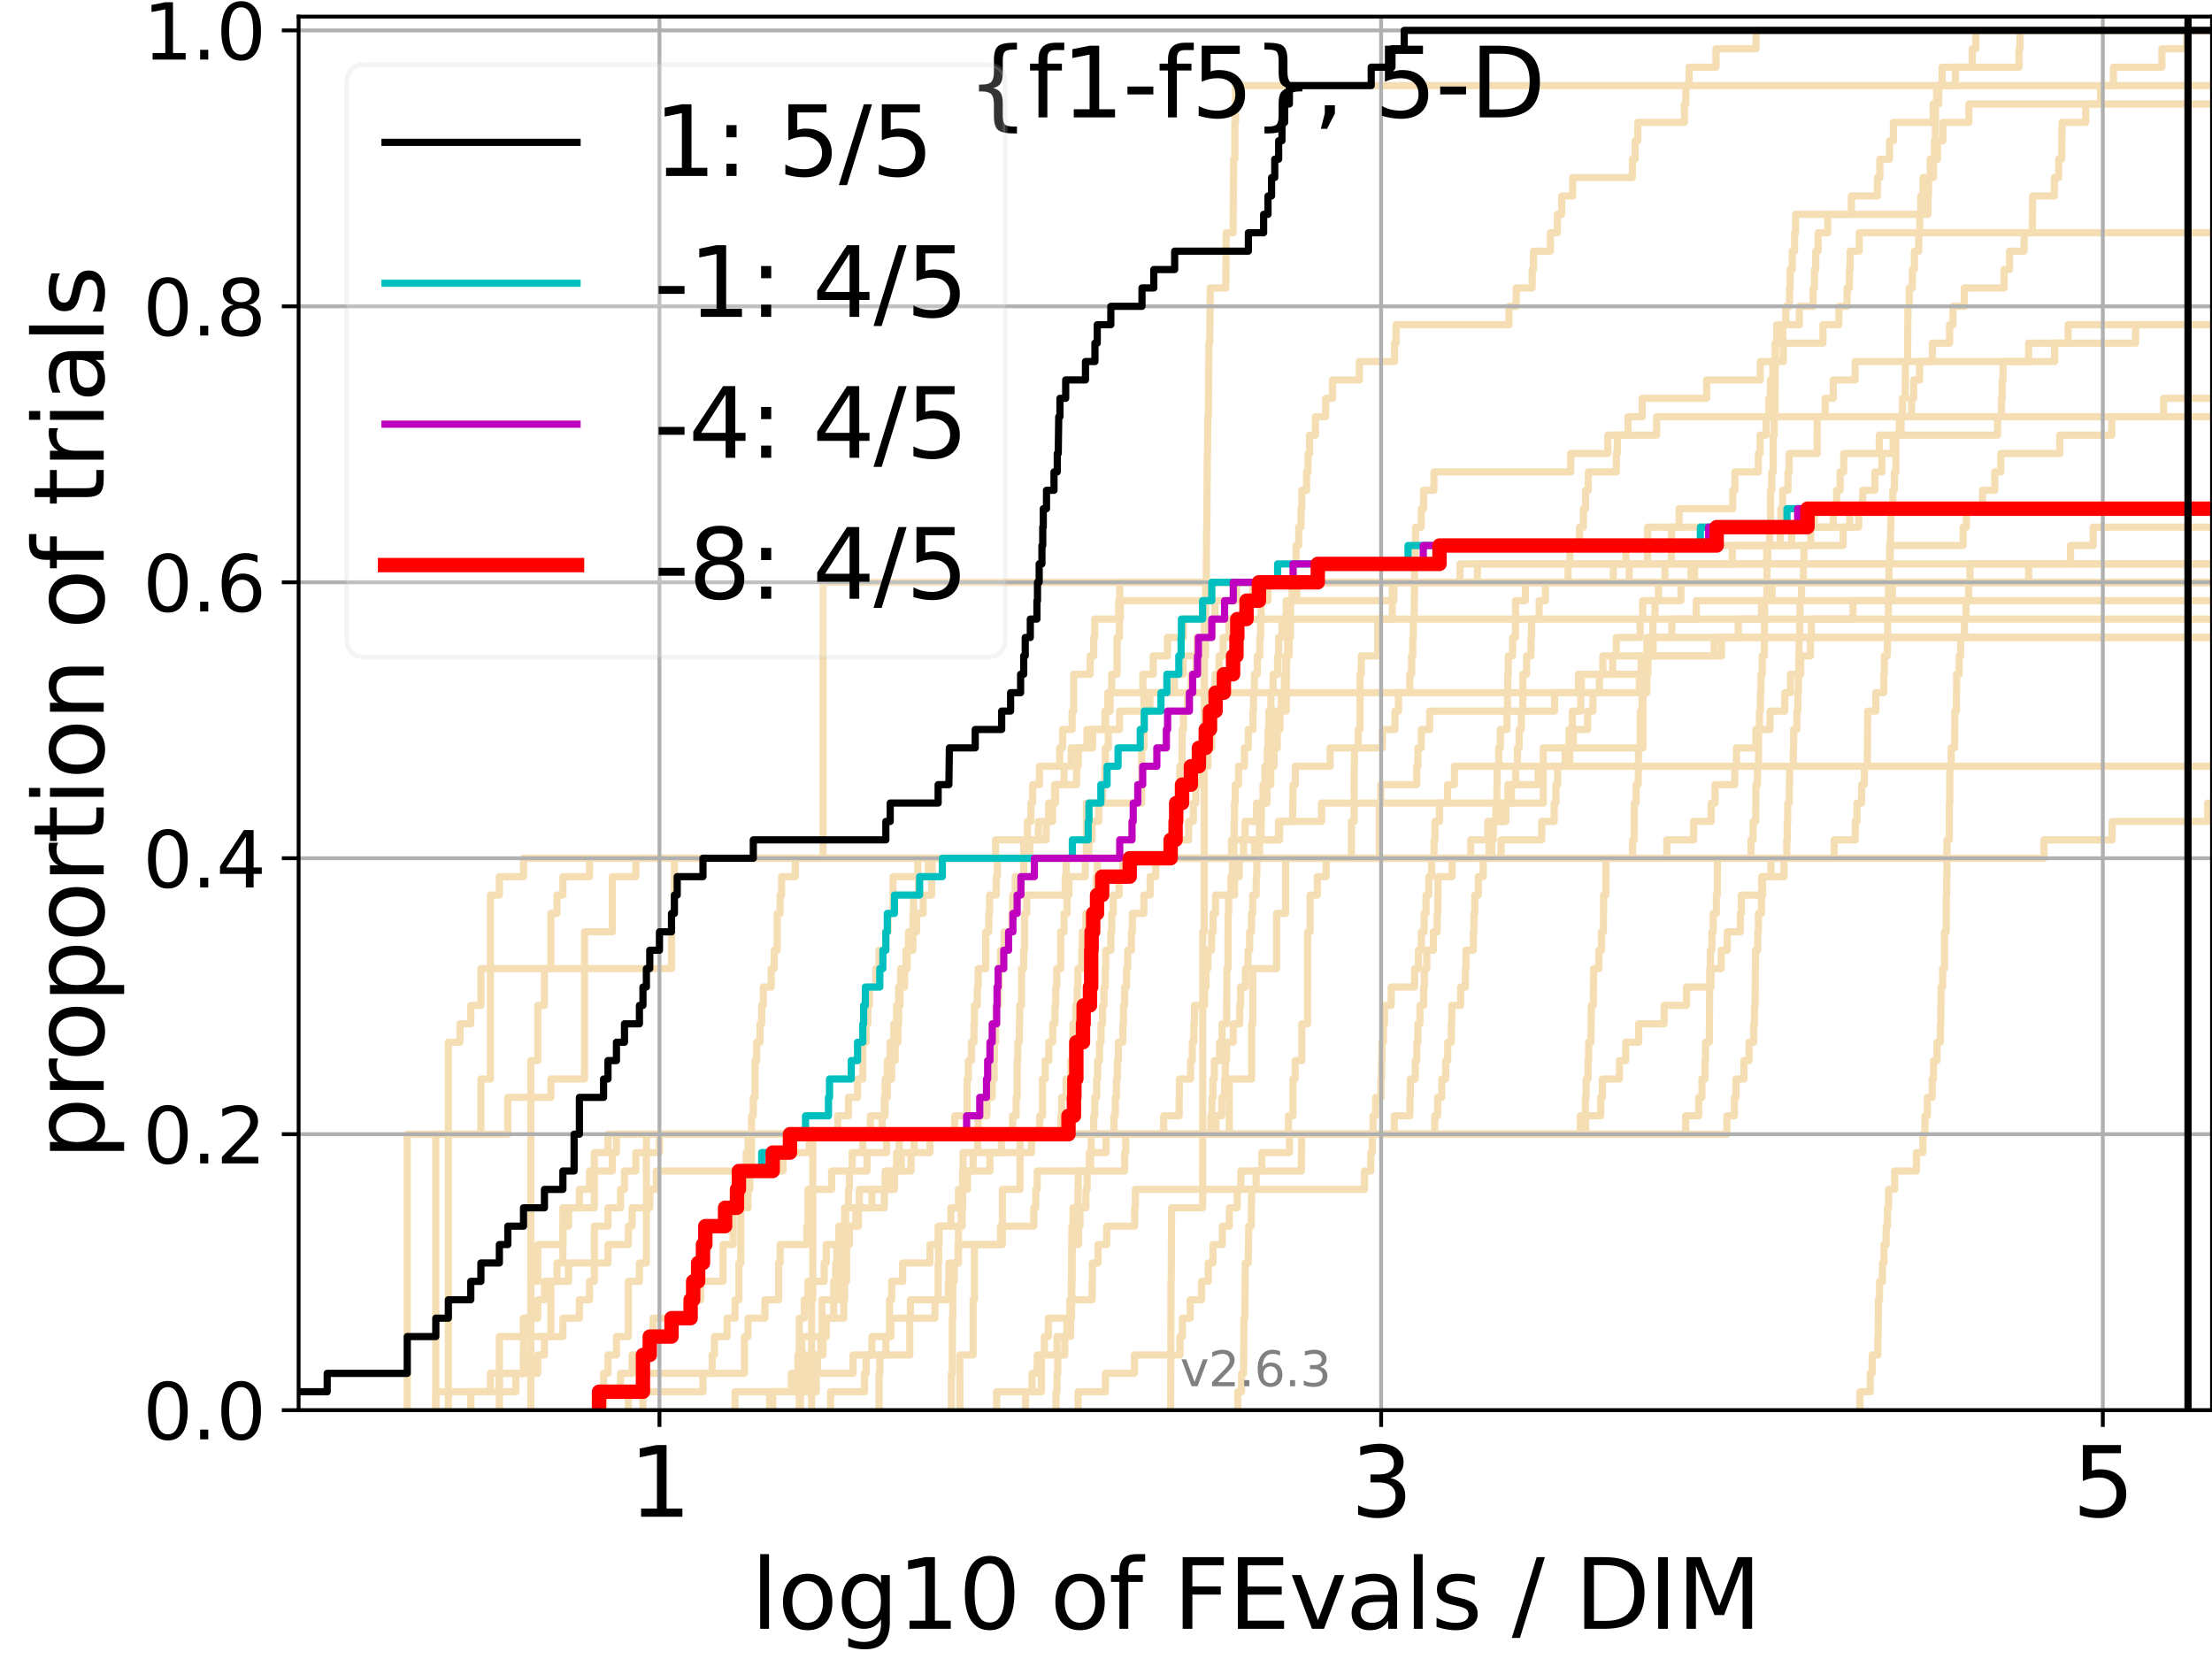 <?xml version="1.0" encoding="utf-8" standalone="no"?>
<!DOCTYPE svg PUBLIC "-//W3C//DTD SVG 1.1//EN"
  "http://www.w3.org/Graphics/SVG/1.1/DTD/svg11.dtd">
<svg xmlns:xlink="http://www.w3.org/1999/xlink" width="460.8pt" height="345.6pt" viewBox="0 0 460.8 345.6" xmlns="http://www.w3.org/2000/svg" version="1.1">
 <defs>
  <style type="text/css">*{stroke-linejoin: round; stroke-linecap: butt}</style>
 </defs>
 <g id="figure_1">
  <g id="patch_1">
   <path d="M 0 345.6 
L 460.8 345.6 
L 460.8 0 
L 0 0 
z
" style="fill: #ffffff"/>
  </g>
  <g id="axes_1">
   <g id="patch_2">
    <path d="M 62.208 293.76 
L 460.8 293.76 
L 460.8 3.456 
L 62.208 3.456 
z
" style="fill: #ffffff"/>
   </g>
   <g id="line2d_1">
    <path d="M 198.181 293.76 
L 198.181 289.928 
L 198.181 289.928 
L 198.181 286.095 
L 198.383 286.095 
L 198.383 282.263 
L 198.383 282.263 
L 198.383 278.43 
L 198.383 278.43 
L 198.383 274.598 
L 198.483 274.598 
L 198.483 270.766 
L 198.483 270.766 
L 198.483 266.933 
L 198.783 266.933 
L 198.783 263.101 
L 199.667 263.101 
L 199.667 259.268 
L 199.667 259.268 
L 199.667 255.436 
L 200.243 255.436 
L 200.243 251.604 
L 200.527 251.604 
L 200.527 247.771 
L 201.549 247.771 
L 201.549 243.939 
L 202.717 243.939 
L 202.717 240.106 
L 203.673 240.106 
L 203.673 236.274 
L 210.941 236.274 
L 210.941 232.442 
L 211.686 232.442 
L 211.686 228.609 
L 211.887 228.609 
L 211.887 224.777 
L 211.887 224.777 
L 211.887 220.944 
L 212.02 220.944 
L 212.02 217.112 
L 212.35 217.112 
L 212.35 213.28 
L 212.416 213.28 
L 212.416 209.447 
L 212.807 209.447 
L 212.807 205.615 
L 212.807 205.615 
L 212.807 201.782 
L 213.257 201.782 
L 213.257 197.95 
L 213.448 197.95 
L 213.448 194.118 
L 213.448 194.118 
L 213.448 190.285 
L 213.89 190.285 
L 213.89 186.453 
L 221.905 186.453 
L 221.905 182.621 
L 222.101 182.621 
L 222.101 178.788 
L 226.854 178.788 
L 226.854 174.956 
L 227.479 174.956 
L 227.479 171.123 
L 228.895 171.123 
L 228.895 167.291 
L 229.715 167.291 
L 229.715 163.459 
L 230.175 163.459 
L 230.175 159.626 
L 230.251 159.626 
L 230.251 155.794 
L 230.89 155.794 
L 230.89 151.961 
L 233.224 151.961 
L 233.224 148.129 
L 239.538 148.129 
L 239.538 144.297 
L 244.656 144.297 
L 244.656 140.464 
L 246.484 140.464 
L 246.484 136.632 
L 249.397 136.632 
L 249.397 132.799 
L 252.478 132.799 
L 252.478 128.967 
L 252.478 128.967 
L 252.478 128.967 
L 460.8 128.967 
" clip-path="url(#pc6ba13f10a)" style="fill: none; stroke: #f5deb3; stroke-width: 1.5; stroke-linecap: square"/>
   </g>
   <g id="line2d_2">
    <path d="M 169.069 293.76 
L 169.069 282.263 
L 169.069 282.263 
L 169.069 270.766 
L 169.315 270.766 
L 169.315 259.268 
L 169.315 259.268 
L 169.315 247.771 
L 169.315 247.771 
L 169.315 236.274 
L 256.077 236.274 
L 256.077 224.777 
L 260.736 224.777 
L 260.736 213.28 
L 260.974 213.28 
L 260.974 201.782 
L 265.951 201.782 
L 265.951 190.285 
L 267.817 190.285 
L 267.817 178.788 
L 287.335 178.788 
L 287.335 167.291 
L 321.5 167.291 
L 321.5 155.794 
L 342.26 155.794 
L 342.26 144.297 
L 343.062 144.297 
L 343.062 132.799 
L 343.062 132.799 
L 343.062 132.799 
L 460.8 132.799 
" clip-path="url(#pc6ba13f10a)" style="fill: none; stroke: #f5deb3; stroke-width: 1.5; stroke-linecap: square"/>
   </g>
   <g id="line2d_3">
    <path d="M 110.576 293.76 
L 110.576 289.928 
L 110.576 289.928 
L 110.576 286.095 
L 110.576 286.095 
L 110.576 282.263 
L 110.576 282.263 
L 110.576 278.43 
L 110.576 278.43 
L 110.576 274.598 
L 110.576 274.598 
L 110.576 270.766 
L 110.576 270.766 
L 110.576 266.933 
L 110.576 266.933 
L 110.576 263.101 
L 110.576 263.101 
L 110.576 259.268 
L 110.576 259.268 
L 110.576 255.436 
L 110.576 255.436 
L 110.576 251.604 
L 110.576 251.604 
L 110.576 247.771 
L 110.576 247.771 
L 110.576 243.939 
L 110.576 243.939 
L 110.576 240.106 
L 110.576 240.106 
L 110.576 236.274 
L 110.576 236.274 
L 110.576 232.442 
L 110.576 232.442 
L 110.576 228.609 
L 110.576 228.609 
L 110.576 224.777 
L 110.576 224.777 
L 110.576 220.944 
L 112.027 220.944 
L 112.027 217.112 
L 112.027 217.112 
L 112.027 213.28 
L 112.027 213.28 
L 112.027 209.447 
L 113.416 209.447 
L 113.416 205.615 
L 113.416 205.615 
L 113.416 201.782 
L 114.749 201.782 
L 114.749 197.95 
L 114.749 197.95 
L 114.749 194.118 
L 114.749 194.118 
L 114.749 190.285 
L 116.029 190.285 
L 116.029 186.453 
L 117.261 186.453 
L 117.261 182.621 
L 122.808 182.621 
L 122.808 178.788 
L 310.766 178.788 
L 310.766 174.956 
L 311.067 174.956 
L 311.067 171.123 
L 312.95 171.123 
L 312.95 167.291 
L 314.87 167.291 
L 314.87 163.459 
L 320.427 163.459 
L 320.427 159.626 
L 326.041 159.626 
L 326.041 155.794 
L 326.854 155.794 
L 326.854 151.961 
L 327.54 151.961 
L 327.54 148.129 
L 329.309 148.129 
L 329.309 144.297 
L 341.497 144.297 
L 341.497 140.464 
L 341.883 140.464 
L 341.883 136.632 
L 344.376 136.632 
L 344.376 132.799 
L 348.278 132.799 
L 348.278 128.967 
L 353.367 128.967 
L 353.367 125.135 
L 353.367 125.135 
L 353.367 125.135 
L 460.8 125.135 
" clip-path="url(#pc6ba13f10a)" style="fill: none; stroke: #f5deb3; stroke-width: 1.5; stroke-linecap: square"/>
   </g>
   <g id="line2d_4">
    <path d="M 90.788 293.76 
L 90.788 289.928 
L 104.025 289.928 
L 104.025 286.095 
L 112.027 286.095 
L 112.027 282.263 
L 113.416 282.263 
L 113.416 278.43 
L 117.261 278.43 
L 117.261 274.598 
L 120.701 274.598 
L 120.701 270.766 
L 122.808 270.766 
L 122.808 266.933 
L 123.812 266.933 
L 123.812 263.101 
L 123.812 263.101 
L 123.812 259.268 
L 123.812 259.268 
L 123.812 255.436 
L 126.653 255.436 
L 126.653 251.604 
L 129.266 251.604 
L 129.266 247.771 
L 130.093 247.771 
L 130.093 243.939 
L 132.454 243.939 
L 132.454 240.106 
L 137.377 240.106 
L 137.377 236.274 
L 203.759 236.274 
L 203.759 232.442 
L 205.587 232.442 
L 205.587 228.609 
L 206.699 228.609 
L 206.699 224.777 
L 207.087 224.777 
L 207.087 220.944 
L 207.164 220.944 
L 207.164 217.112 
L 207.394 217.112 
L 207.394 213.28 
L 207.547 213.28 
L 207.547 209.447 
L 208 209.447 
L 208 205.615 
L 208.15 205.615 
L 208.15 201.782 
L 208.447 201.782 
L 208.447 197.95 
L 209.179 197.95 
L 209.179 194.118 
L 210.803 194.118 
L 210.803 190.285 
L 210.941 190.285 
L 210.941 186.453 
L 211.485 186.453 
L 211.485 182.621 
L 213.257 182.621 
L 213.257 178.788 
L 243.689 178.788 
L 243.689 174.956 
L 245.38 174.956 
L 245.38 171.123 
L 245.404 171.123 
L 245.404 167.291 
L 245.404 167.291 
L 245.404 163.459 
L 245.784 163.459 
L 245.784 159.626 
L 246.229 159.626 
L 246.229 155.794 
L 246.275 155.794 
L 246.275 151.961 
L 246.53 151.961 
L 246.53 148.129 
L 247.35 148.129 
L 247.35 144.297 
L 248.105 144.297 
L 248.105 140.464 
L 249.143 140.464 
L 249.143 136.632 
L 249.355 136.632 
L 249.355 132.799 
L 250.883 132.799 
L 250.883 128.967 
L 251.004 128.967 
L 251.004 125.135 
L 251.681 125.135 
L 251.681 121.302 
L 251.681 121.302 
L 251.681 121.302 
L 460.8 121.302 
" clip-path="url(#pc6ba13f10a)" style="fill: none; stroke: #f5deb3; stroke-width: 1.5; stroke-linecap: square"/>
   </g>
   <g id="line2d_5">
    <path d="M 207.623 293.76 
L 207.623 289.928 
L 214.998 289.928 
L 214.998 286.095 
L 216.071 286.095 
L 216.071 282.263 
L 217.56 282.263 
L 217.56 278.43 
L 218.389 278.43 
L 218.389 274.598 
L 222.871 274.598 
L 222.871 270.766 
L 227.521 270.766 
L 227.521 266.933 
L 227.562 266.933 
L 227.562 263.101 
L 228.736 263.101 
L 228.736 259.268 
L 230.553 259.268 
L 230.553 255.436 
L 236.361 255.436 
L 236.361 251.604 
L 236.518 251.604 
L 236.518 247.771 
L 284.254 247.771 
L 284.254 243.939 
L 285.557 243.939 
L 285.557 240.106 
L 285.869 240.106 
L 285.869 236.274 
L 286.027 236.274 
L 286.027 232.442 
L 286.573 232.442 
L 286.573 228.609 
L 287.67 228.609 
L 287.67 224.777 
L 287.794 224.777 
L 287.794 220.944 
L 287.872 220.944 
L 287.872 217.112 
L 288.195 217.112 
L 288.195 213.28 
L 288.432 213.28 
L 288.432 209.447 
L 289.802 209.447 
L 289.802 205.615 
L 294.685 205.615 
L 294.685 201.782 
L 295.472 201.782 
L 295.472 197.95 
L 296.099 197.95 
L 296.099 194.118 
L 296.675 194.118 
L 296.675 190.285 
L 297.065 190.285 
L 297.065 186.453 
L 297.648 186.453 
L 297.648 182.621 
L 298.23 182.621 
L 298.23 178.788 
L 298.733 178.788 
L 298.733 174.956 
L 298.942 174.956 
L 298.942 171.123 
L 299.873 171.123 
L 299.873 167.291 
L 301.552 167.291 
L 301.552 163.459 
L 302.978 163.459 
L 302.978 159.626 
L 302.978 159.626 
L 302.978 159.626 
L 460.8 159.626 
" clip-path="url(#pc6ba13f10a)" style="fill: none; stroke: #f5deb3; stroke-width: 1.5; stroke-linecap: square"/>
   </g>
   <g id="line2d_6"/>
   <g id="line2d_7">
    <path d="M 166.764 293.76 
L 166.764 289.928 
L 167.808 289.928 
L 167.808 286.095 
L 170.283 286.095 
L 170.283 282.263 
L 171.453 282.263 
L 171.453 278.43 
L 172.135 278.43 
L 172.135 274.598 
L 173.674 274.598 
L 173.674 266.933 
L 174.101 266.933 
L 174.101 263.101 
L 174.313 263.101 
L 174.313 259.268 
L 174.731 259.268 
L 174.731 255.436 
L 175.955 255.436 
L 175.955 251.604 
L 176.747 251.604 
L 176.747 247.771 
L 176.942 247.771 
L 176.942 243.939 
L 177.52 243.939 
L 177.52 240.106 
L 179.734 240.106 
L 179.734 236.274 
L 227.849 236.274 
L 227.849 232.442 
L 228.053 232.442 
L 228.053 228.609 
L 228.456 228.609 
L 228.456 224.777 
L 228.656 224.777 
L 228.656 220.944 
L 229.052 220.944 
L 229.052 217.112 
L 229.366 217.112 
L 229.366 213.28 
L 229.677 213.28 
L 229.677 209.447 
L 229.984 209.447 
L 229.984 205.615 
L 230.251 205.615 
L 230.251 201.782 
L 230.365 201.782 
L 230.365 197.95 
L 231.407 197.95 
L 231.407 194.118 
L 231.59 194.118 
L 231.59 190.285 
L 231.916 190.285 
L 231.916 186.453 
L 233.12 186.453 
L 233.12 182.621 
L 233.91 182.621 
L 233.91 178.788 
L 262.38 178.788 
L 262.38 174.956 
L 262.704 174.956 
L 262.774 167.291 
L 263.109 167.291 
L 263.109 163.459 
L 263.509 163.459 
L 263.509 159.626 
L 263.999 159.626 
L 263.999 155.794 
L 264.16 155.794 
L 264.16 151.961 
L 264.335 151.961 
L 264.335 148.129 
L 264.759 148.129 
L 264.759 144.297 
L 265.218 144.297 
L 265.218 140.464 
L 266.141 140.464 
L 266.141 136.632 
L 266.368 136.632 
L 266.368 132.799 
L 267.039 132.799 
L 267.039 128.967 
L 267.949 128.967 
L 267.949 125.135 
L 290.379 125.135 
L 290.379 121.302 
L 352.29 121.302 
L 352.29 117.47 
L 368.035 117.47 
L 368.035 113.637 
L 383.957 113.637 
L 383.957 109.805 
L 387.208 109.805 
L 387.208 105.973 
L 388.029 105.973 
L 388.029 102.14 
L 390.577 102.14 
L 390.577 98.308 
L 392.031 98.308 
L 392.031 94.475 
L 394.384 94.475 
L 394.384 90.643 
L 395.67 90.643 
L 395.67 86.811 
L 398.214 86.811 
L 398.214 82.978 
L 398.662 82.978 
L 398.662 79.146 
L 399.889 79.146 
L 399.889 75.313 
L 402.547 75.313 
L 402.547 71.481 
L 406.138 71.481 
L 406.138 67.649 
L 406.846 67.649 
L 406.846 63.816 
L 409.186 63.816 
L 409.186 59.984 
L 417.482 59.984 
L 417.482 56.151 
L 418.625 56.151 
L 418.625 52.319 
L 421.654 52.319 
L 421.654 48.487 
L 423.364 48.487 
L 423.439 40.822 
L 427.961 40.822 
L 427.961 36.989 
L 428.86 36.989 
L 428.86 33.157 
L 429.47 33.157 
L 429.563 25.492 
L 434.495 25.492 
L 434.495 21.66 
L 437.593 21.66 
L 437.593 17.827 
L 440.258 17.827 
L 440.258 13.995 
L 450.357 13.995 
L 450.357 10.163 
L 455.533 10.163 
L 455.533 6.33 
L 455.533 6.33 
L 460.8 6.33 
L 460.8 6.33 
" clip-path="url(#pc6ba13f10a)" style="fill: none; stroke: #f5deb3; stroke-width: 1.5; stroke-linecap: square"/>
   </g>
   <g id="line2d_8">
    <path d="M 257.852 293.76 
L 257.852 289.928 
L 258.641 289.928 
L 258.641 286.095 
L 259.052 286.095 
L 259.146 274.598 
L 259.333 274.598 
L 259.411 263.101 
L 260.027 263.101 
L 260.133 255.436 
L 260.646 255.436 
L 260.751 247.771 
L 261.662 247.771 
L 261.662 243.939 
L 271.083 243.939 
L 271.17 236.274 
L 351.15 236.274 
L 351.15 232.442 
L 353.859 232.442 
L 353.859 228.609 
L 354.551 228.609 
L 354.551 224.777 
L 355.176 224.777 
L 355.176 220.944 
L 355.292 220.944 
L 355.292 217.112 
L 356.077 217.112 
L 356.179 201.782 
L 356.303 201.782 
L 356.303 197.95 
L 356.629 197.95 
L 356.629 194.118 
L 356.905 194.118 
L 356.905 190.285 
L 357.541 190.285 
L 357.541 186.453 
L 357.74 186.453 
L 357.778 178.788 
L 364.772 178.788 
L 364.772 174.956 
L 365.2 174.956 
L 365.2 171.123 
L 365.753 171.123 
L 365.79 163.459 
L 366.111 163.459 
L 366.111 159.626 
L 366.321 159.626 
L 366.346 151.961 
L 366.527 151.961 
L 366.527 148.129 
L 366.724 148.129 
L 366.724 144.297 
L 366.838 144.297 
L 366.838 140.464 
L 367.113 140.464 
L 367.113 136.632 
L 367.527 136.632 
L 367.607 125.135 
L 368.082 125.135 
L 368.085 117.47 
L 368.273 117.47 
L 368.273 113.637 
L 368.64 113.637 
L 368.64 109.805 
L 368.833 109.805 
L 368.834 102.14 
L 369.096 102.14 
L 369.096 98.308 
L 369.385 98.308 
L 369.394 90.643 
L 369.605 90.643 
L 369.605 86.811 
L 369.779 86.811 
L 369.836 71.481 
L 371.4 71.481 
L 371.4 67.649 
L 372.015 67.649 
L 372.015 63.816 
L 372.797 63.816 
L 372.797 59.984 
L 372.927 59.984 
L 372.927 56.151 
L 373.356 56.151 
L 373.356 52.319 
L 373.845 52.319 
L 373.845 48.487 
L 374.049 48.487 
L 374.049 44.654 
L 401.627 44.654 
L 401.627 40.822 
L 401.741 40.822 
L 401.741 36.989 
L 402.795 36.989 
L 402.795 33.157 
L 402.966 33.157 
L 402.966 29.325 
L 403.179 29.325 
L 403.196 21.66 
L 403.438 21.66 
L 403.438 17.827 
L 404.579 17.827 
L 404.579 13.995 
L 420.586 13.995 
L 420.586 10.163 
L 420.805 10.163 
L 420.805 6.33 
L 420.805 6.33 
L 460.8 6.33 
L 460.8 6.33 
" clip-path="url(#pc6ba13f10a)" style="fill: none; stroke: #f5deb3; stroke-width: 1.5; stroke-linecap: square"/>
   </g>
   <g id="line2d_9">
    <path d="M 125.733 293.76 
L 125.733 289.928 
L 129.266 289.928 
L 129.266 286.095 
L 131.685 286.095 
L 131.685 282.263 
L 135.357 282.263 
L 135.357 278.43 
L 136.045 278.43 
L 136.045 274.598 
L 143.869 274.598 
L 143.869 270.766 
L 145.942 270.766 
L 145.942 266.933 
L 150.614 266.933 
L 150.614 263.101 
L 150.614 263.101 
L 150.614 259.268 
L 152.721 259.268 
L 152.721 255.436 
L 152.721 255.436 
L 152.721 251.604 
L 154.7 251.604 
L 154.7 247.771 
L 155.082 247.771 
L 155.082 243.939 
L 155.459 243.939 
L 155.459 240.106 
L 155.832 240.106 
L 155.832 236.274 
L 221.011 236.274 
L 221.011 232.442 
L 221.162 232.442 
L 221.162 228.609 
L 222.101 228.609 
L 222.101 224.777 
L 223.061 224.777 
L 223.061 220.944 
L 223.437 220.944 
L 223.437 217.112 
L 223.531 217.112 
L 223.531 213.28 
L 224.086 213.28 
L 224.086 209.447 
L 224.405 209.447 
L 224.405 205.615 
L 224.541 205.615 
L 224.541 201.782 
L 225.345 201.782 
L 225.345 197.95 
L 225.477 197.95 
L 225.477 194.118 
L 226.215 194.118 
L 226.215 190.285 
L 228.296 190.285 
L 228.296 186.453 
L 228.336 186.453 
L 228.336 182.621 
L 228.616 182.621 
L 228.616 178.788 
L 256.538 178.788 
L 256.538 174.956 
L 257.11 174.956 
L 257.11 171.123 
L 257.177 171.123 
L 257.177 167.291 
L 257.309 167.291 
L 257.309 163.459 
L 257.998 163.459 
L 257.998 159.626 
L 259.24 159.626 
L 259.24 155.794 
L 260.042 155.794 
L 260.042 151.961 
L 261.018 151.961 
L 261.018 148.129 
L 261.121 148.129 
L 261.121 144.297 
L 261.313 144.297 
L 261.313 140.464 
L 261.922 140.464 
L 261.922 136.632 
L 262.436 136.632 
L 262.436 132.799 
L 262.606 132.799 
L 262.606 128.967 
L 262.704 128.967 
L 262.704 125.135 
L 264.133 125.135 
L 264.133 121.302 
L 339.405 121.302 
L 339.405 117.47 
L 360.873 117.47 
L 360.873 113.637 
L 370.85 113.637 
L 370.85 109.805 
L 370.987 109.805 
L 370.987 105.973 
L 371.361 105.973 
L 371.361 102.14 
L 372.469 102.14 
L 372.469 98.308 
L 372.716 98.308 
L 372.716 94.475 
L 378.537 94.475 
L 378.537 90.643 
L 378.544 90.643 
L 378.544 86.811 
L 380.212 86.811 
L 380.212 82.978 
L 381.902 82.978 
L 381.902 79.146 
L 386.456 79.146 
L 386.456 75.313 
L 422.59 75.313 
L 422.59 71.481 
L 430.832 71.481 
L 430.832 67.649 
L 430.832 67.649 
L 430.832 67.649 
L 460.8 67.649 
" clip-path="url(#pc6ba13f10a)" style="fill: none; stroke: #f5deb3; stroke-width: 1.5; stroke-linecap: square"/>
   </g>
   <g id="line2d_10">
    <path d="M 160.33 293.76 
L 160.33 289.928 
L 166.228 289.928 
L 166.228 286.095 
L 166.497 286.095 
L 166.497 274.598 
L 167.55 274.598 
L 167.55 270.766 
L 168.318 270.766 
L 168.318 266.933 
L 171.682 266.933 
L 171.682 263.101 
L 172.135 263.101 
L 172.135 259.268 
L 176.551 259.268 
L 176.551 255.436 
L 178.829 255.436 
L 178.829 251.604 
L 184.226 251.604 
L 184.226 247.771 
L 184.381 247.771 
L 184.381 243.939 
L 189.787 243.939 
L 189.787 240.106 
L 190.436 240.106 
L 190.436 236.274 
L 330.328 236.274 
L 330.328 232.442 
L 333.453 232.442 
L 333.453 228.609 
L 333.807 228.609 
L 333.807 224.777 
L 337.357 224.777 
L 337.357 220.944 
L 338.662 220.944 
L 338.662 217.112 
L 341.37 217.112 
L 341.37 213.28 
L 346.671 213.28 
L 346.671 209.447 
L 351.32 209.447 
L 351.32 205.615 
L 356.437 205.615 
L 356.437 201.782 
L 358.564 201.782 
L 358.564 197.95 
L 359.82 197.95 
L 359.82 194.118 
L 362.542 194.118 
L 362.542 190.285 
L 362.758 190.285 
L 362.758 186.453 
L 367.176 186.453 
L 367.176 182.621 
L 371.654 182.621 
L 371.654 178.788 
L 382.092 178.788 
L 382.092 174.956 
L 386.485 174.956 
L 386.485 171.123 
L 386.852 171.123 
L 386.852 167.291 
L 387.804 167.291 
L 387.804 163.459 
L 388.381 163.459 
L 388.381 159.626 
L 388.992 159.626 
L 389.073 148.129 
L 390.767 148.129 
L 390.767 144.297 
L 392.428 144.297 
L 392.428 140.464 
L 392.544 140.464 
L 392.544 136.632 
L 393.153 136.632 
L 393.258 128.967 
L 393.39 128.967 
L 393.402 121.302 
L 393.511 121.302 
L 393.511 117.47 
L 393.742 117.47 
L 393.85 109.805 
L 393.905 109.805 
L 393.905 105.973 
L 394.298 105.973 
L 394.298 102.14 
L 394.642 102.14 
L 394.642 98.308 
L 394.944 98.308 
L 394.952 90.643 
L 396.018 90.643 
L 396.018 86.811 
L 396.316 86.811 
L 396.316 82.978 
L 396.908 82.978 
L 396.932 75.313 
L 397.368 75.313 
L 397.468 63.816 
L 397.731 63.816 
L 397.731 59.984 
L 398.395 59.984 
L 398.395 56.151 
L 398.792 56.151 
L 398.792 52.319 
L 399.707 52.319 
L 399.707 48.487 
L 399.928 48.487 
L 399.928 44.654 
L 400.133 44.654 
L 400.133 40.822 
L 400.592 40.822 
L 400.592 36.989 
L 402.106 36.989 
L 402.106 33.157 
L 403.627 33.157 
L 403.627 29.325 
L 404.747 29.325 
L 404.747 25.492 
L 410.155 25.492 
L 410.155 21.66 
L 410.155 21.66 
L 460.8 21.66 
L 460.8 21.66 
" clip-path="url(#pc6ba13f10a)" style="fill: none; stroke: #f5deb3; stroke-width: 1.5; stroke-linecap: square"/>
   </g>
   <g id="line2d_11">
    <path d="M 98.073 293.76 
L 98.073 289.928 
L 107.464 289.928 
L 107.464 286.095 
L 109.057 286.095 
L 109.057 282.263 
L 109.057 282.263 
L 109.057 278.43 
L 109.057 278.43 
L 109.057 274.598 
L 110.576 274.598 
L 110.576 270.766 
L 110.576 270.766 
L 110.576 266.933 
L 112.027 266.933 
L 112.027 263.101 
L 112.027 263.101 
L 112.027 259.268 
L 117.261 259.268 
L 117.261 255.436 
L 117.261 255.436 
L 117.261 251.604 
L 123.812 251.604 
L 123.812 247.771 
L 123.812 247.771 
L 123.812 243.939 
L 127.547 243.939 
L 127.547 240.106 
L 128.418 240.106 
L 128.418 236.274 
L 198.883 236.274 
L 198.883 232.442 
L 201.457 232.442 
L 201.457 228.609 
L 201.457 228.609 
L 201.457 224.777 
L 201.731 224.777 
L 201.731 220.944 
L 202.362 220.944 
L 202.362 217.112 
L 202.893 217.112 
L 202.893 213.28 
L 202.98 213.28 
L 202.98 209.447 
L 203.587 209.447 
L 203.587 205.615 
L 203.759 205.615 
L 203.759 201.782 
L 205.343 201.782 
L 205.343 197.95 
L 205.343 197.95 
L 205.343 194.118 
L 205.988 194.118 
L 205.988 190.285 
L 206.147 190.285 
L 206.147 186.453 
L 207.547 186.453 
L 207.547 182.621 
L 207.774 182.621 
L 207.774 178.788 
L 425.788 178.788 
L 425.788 174.956 
L 440.003 174.956 
L 440.003 171.123 
L 459.903 171.123 
L 459.903 167.291 
L 461.8 167.291 
" clip-path="url(#pc6ba13f10a)" style="fill: none; stroke: #f5deb3; stroke-width: 1.5; stroke-linecap: square"/>
   </g>
   <g id="line2d_12">
    <path d="M 93.401 293.76 
L 93.401 289.928 
L 93.401 289.928 
L 93.401 286.095 
L 93.401 286.095 
L 93.401 282.263 
L 93.401 282.263 
L 93.401 278.43 
L 93.401 278.43 
L 93.401 274.598 
L 93.401 274.598 
L 93.401 270.766 
L 93.401 270.766 
L 93.401 266.933 
L 93.401 266.933 
L 93.401 263.101 
L 93.401 263.101 
L 93.401 259.268 
L 93.401 259.268 
L 93.401 255.436 
L 93.401 255.436 
L 93.401 251.604 
L 93.401 251.604 
L 93.401 247.771 
L 93.401 247.771 
L 93.401 243.939 
L 93.401 243.939 
L 93.401 240.106 
L 93.401 240.106 
L 93.401 236.274 
L 105.79 236.274 
L 105.79 232.442 
L 105.79 232.442 
L 105.79 228.609 
L 114.749 228.609 
L 114.749 224.777 
L 121.771 224.777 
L 121.771 220.944 
L 121.771 220.944 
L 121.771 217.112 
L 121.771 217.112 
L 121.771 213.28 
L 121.771 213.28 
L 121.771 209.447 
L 121.771 209.447 
L 121.771 205.615 
L 121.771 205.615 
L 121.771 201.782 
L 121.771 201.782 
L 121.771 197.95 
L 121.771 197.95 
L 121.771 194.118 
L 127.547 194.118 
L 127.547 190.285 
L 127.547 190.285 
L 127.547 186.453 
L 127.547 186.453 
L 127.547 182.621 
L 132.454 182.621 
L 132.454 178.788 
L 213.257 178.788 
L 213.257 174.956 
L 214.015 174.956 
L 214.015 171.123 
L 214.755 171.123 
L 214.755 167.291 
L 215.119 167.291 
L 215.119 163.459 
L 216.536 163.459 
L 216.536 159.626 
L 220.758 159.626 
L 220.758 155.794 
L 221.362 155.794 
L 221.362 151.961 
L 223.344 151.961 
L 223.344 148.129 
L 223.67 148.129 
L 223.67 144.297 
L 223.67 144.297 
L 223.67 140.464 
L 227.105 140.464 
L 227.105 136.632 
L 227.849 136.632 
L 227.849 132.799 
L 228.053 132.799 
L 228.053 128.967 
L 233.05 128.967 
L 233.05 125.135 
L 233.259 125.135 
L 233.259 121.302 
L 233.259 121.302 
L 233.259 121.302 
L 460.8 121.302 
" clip-path="url(#pc6ba13f10a)" style="fill: none; stroke: #f5deb3; stroke-width: 1.5; stroke-linecap: square"/>
   </g>
   <g id="line2d_13">
    <path d="M 199.956 293.76 
L 199.956 289.928 
L 199.956 289.928 
L 199.956 286.095 
L 199.956 286.095 
L 199.956 282.263 
L 202.717 282.263 
L 202.717 278.43 
L 202.717 278.43 
L 202.717 274.598 
L 202.717 274.598 
L 202.717 270.766 
L 202.98 270.766 
L 202.98 266.933 
L 202.98 266.933 
L 202.98 263.101 
L 202.98 263.101 
L 202.98 259.268 
L 208.815 259.268 
L 208.815 255.436 
L 208.815 255.436 
L 208.815 251.604 
L 208.815 251.604 
L 208.815 247.771 
L 212.481 247.771 
L 212.481 243.939 
L 212.481 243.939 
L 212.481 240.106 
L 212.481 240.106 
L 212.481 236.274 
L 268.412 236.274 
L 268.412 232.442 
L 269.342 232.442 
L 269.342 228.609 
L 269.342 228.609 
L 269.342 224.777 
L 269.797 224.777 
L 269.797 220.944 
L 271.202 220.944 
L 271.202 217.112 
L 271.202 217.112 
L 271.202 213.28 
L 272.383 213.28 
L 272.383 209.447 
L 272.383 209.447 
L 272.383 205.615 
L 272.403 205.615 
L 272.403 201.782 
L 272.403 201.782 
L 272.403 197.95 
L 272.403 197.95 
L 272.403 194.118 
L 272.911 194.118 
L 272.911 190.285 
L 272.911 190.285 
L 272.911 186.453 
L 274.427 186.453 
L 274.427 182.621 
L 276.267 182.621 
L 276.267 178.788 
L 281.53 178.788 
L 281.53 174.956 
L 281.53 174.956 
L 281.53 171.123 
L 282.094 171.123 
L 282.094 167.291 
L 282.094 167.291 
L 282.094 163.459 
L 282.101 163.459 
L 282.101 159.626 
L 282.156 159.626 
L 282.156 155.794 
L 282.951 155.794 
L 282.951 151.961 
L 283.312 151.961 
L 283.312 148.129 
L 283.312 148.129 
L 283.312 144.297 
L 283.312 144.297 
L 283.312 140.464 
L 283.58 140.464 
L 283.58 136.632 
L 287.003 136.632 
L 287.003 132.799 
L 287.003 132.799 
L 287.003 128.967 
L 290.04 128.967 
L 290.04 125.135 
L 290.04 125.135 
L 290.04 121.302 
L 290.04 121.302 
L 290.04 121.302 
L 460.8 121.302 
" clip-path="url(#pc6ba13f10a)" style="fill: none; stroke: #f5deb3; stroke-width: 1.5; stroke-linecap: square"/>
   </g>
   <g id="line2d_14">
    <path d="M 125.733 293.76 
L 125.733 289.928 
L 125.733 289.928 
L 125.733 286.095 
L 126.653 286.095 
L 126.653 282.263 
L 128.418 282.263 
L 128.418 278.43 
L 130.899 278.43 
L 130.899 274.598 
L 130.899 274.598 
L 130.899 270.766 
L 130.899 270.766 
L 130.899 266.933 
L 133.204 266.933 
L 133.204 263.101 
L 134.655 263.101 
L 134.655 259.268 
L 134.655 259.268 
L 134.655 255.436 
L 134.655 255.436 
L 134.655 251.604 
L 134.655 251.604 
L 134.655 247.771 
L 134.655 247.771 
L 134.655 243.939 
L 134.655 243.939 
L 134.655 240.106 
L 134.655 240.106 
L 134.655 236.274 
L 174.522 236.274 
L 174.522 232.442 
L 176.747 232.442 
L 176.747 228.609 
L 178.645 228.609 
L 178.645 224.777 
L 179.734 224.777 
L 179.734 220.944 
L 179.734 220.944 
L 179.734 217.112 
L 180.44 217.112 
L 180.44 213.28 
L 180.787 213.28 
L 180.787 209.447 
L 181.13 209.447 
L 181.13 205.615 
L 182.47 205.615 
L 182.47 201.782 
L 183.12 201.782 
L 183.12 197.95 
L 184.536 197.95 
L 184.536 194.118 
L 184.995 194.118 
L 184.995 190.285 
L 186.041 190.285 
L 186.041 186.453 
L 186.041 186.453 
L 186.041 182.621 
L 191.199 182.621 
L 191.199 178.788 
L 261.356 178.788 
L 261.356 174.956 
L 266.33 174.956 
L 266.33 171.123 
L 275.298 171.123 
L 275.298 167.291 
L 287.644 167.291 
L 287.644 163.459 
L 295.115 163.459 
L 295.115 159.626 
L 295.379 159.626 
L 295.379 155.794 
L 296.089 155.794 
L 296.089 151.961 
L 297.826 151.961 
L 297.826 148.129 
L 323.847 148.129 
L 323.847 144.297 
L 329.427 144.297 
L 329.427 140.464 
L 342.357 140.464 
L 342.357 136.632 
L 358.614 136.632 
L 358.614 132.799 
L 358.614 132.799 
L 358.614 132.799 
L 460.8 132.799 
" clip-path="url(#pc6ba13f10a)" style="fill: none; stroke: #f5deb3; stroke-width: 1.5; stroke-linecap: square"/>
   </g>
   <g id="line2d_15">
    <path d="M 387.463 293.76 
L 387.463 289.928 
L 389.606 289.928 
L 389.606 286.095 
L 390.006 286.095 
L 390.006 282.263 
L 391.188 282.263 
L 391.188 278.43 
L 391.271 278.43 
L 391.271 274.598 
L 391.298 274.598 
L 391.298 270.766 
L 391.546 270.766 
L 391.546 266.933 
L 392.151 266.933 
L 392.151 263.101 
L 392.463 263.101 
L 392.463 259.268 
L 392.918 259.268 
L 392.918 255.436 
L 393.188 255.436 
L 393.188 251.604 
L 393.433 251.604 
L 393.433 247.771 
L 394.688 247.771 
L 394.688 243.939 
L 399.238 243.939 
L 399.238 240.106 
L 400.567 240.106 
L 400.567 236.274 
L 401.002 236.274 
L 401.002 232.442 
L 401.502 232.442 
L 401.502 228.609 
L 402.513 228.609 
L 402.513 224.777 
L 402.783 224.777 
L 402.783 220.944 
L 403.508 220.944 
L 403.508 217.112 
L 404.213 217.112 
L 404.213 213.28 
L 404.305 213.28 
L 404.305 209.447 
L 404.359 209.447 
L 404.359 205.615 
L 404.686 205.615 
L 404.686 201.782 
L 405.076 201.782 
L 405.076 197.95 
L 405.076 197.95 
L 405.076 194.118 
L 405.435 194.118 
L 405.435 190.285 
L 405.444 190.285 
L 405.444 186.453 
L 405.53 186.453 
L 405.53 182.621 
L 405.581 182.621 
L 405.581 178.788 
L 405.583 178.788 
L 405.583 174.956 
L 406.08 174.956 
L 406.08 171.123 
L 406.083 171.123 
L 406.083 167.291 
L 406.171 167.291 
L 406.171 163.459 
L 406.179 163.459 
L 406.179 159.626 
L 406.453 159.626 
L 406.453 155.794 
L 407.188 155.794 
L 407.188 151.961 
L 407.219 151.961 
L 407.219 148.129 
L 407.55 148.129 
L 407.55 144.297 
L 407.598 144.297 
L 407.598 140.464 
L 408.133 140.464 
L 408.133 136.632 
L 408.436 136.632 
L 408.436 132.799 
L 409.227 132.799 
L 409.227 128.967 
L 409.571 128.967 
L 409.571 125.135 
L 410.093 125.135 
L 410.093 121.302 
L 410.377 121.302 
L 410.377 117.47 
L 410.377 117.47 
L 410.377 117.47 
L 460.8 117.47 
" clip-path="url(#pc6ba13f10a)" style="fill: none; stroke: #f5deb3; stroke-width: 1.5; stroke-linecap: square"/>
   </g>
   <g id="line2d_16">
    <path d="M 213.638 293.76 
L 213.638 289.928 
L 216.938 289.928 
L 216.938 282.263 
L 220.195 282.263 
L 220.195 278.43 
L 222.247 278.43 
L 222.247 274.598 
L 223.156 274.598 
L 223.25 259.268 
L 223.297 259.268 
L 223.297 255.436 
L 223.531 255.436 
L 223.531 251.604 
L 224.541 251.604 
L 224.631 243.939 
L 226.938 243.939 
L 226.938 240.106 
L 230.402 240.106 
L 230.402 236.274 
L 253.313 236.274 
L 253.313 232.442 
L 254.508 232.442 
L 254.508 228.609 
L 255.116 228.609 
L 255.116 224.777 
L 255.258 224.777 
L 255.258 220.944 
L 255.521 220.944 
L 255.521 217.112 
L 256.909 217.112 
L 256.909 213.28 
L 258.257 213.28 
L 258.257 209.447 
L 258.449 209.447 
L 258.449 205.615 
L 259.442 205.615 
L 259.442 201.782 
L 259.981 201.782 
L 259.981 197.95 
L 260.315 197.95 
L 260.315 194.118 
L 260.721 194.118 
L 260.721 190.285 
L 260.959 190.285 
L 260.959 186.453 
L 261.691 186.453 
L 261.691 182.621 
L 261.807 182.621 
L 261.894 174.956 
L 262.365 174.956 
L 262.365 171.123 
L 262.62 171.123 
L 262.62 167.291 
L 263.945 167.291 
L 263.945 163.459 
L 264.733 163.459 
L 264.733 159.626 
L 265.412 159.626 
L 265.412 155.794 
L 266.078 155.794 
L 266.078 151.961 
L 266.63 151.961 
L 266.63 148.129 
L 267.937 148.129 
L 268.032 136.632 
L 268.541 136.632 
L 268.541 132.799 
L 268.822 132.799 
L 268.857 125.135 
L 269.193 125.135 
L 269.193 121.302 
L 269.491 121.302 
L 269.491 117.47 
L 269.989 117.47 
L 269.989 113.637 
L 270.546 113.637 
L 270.546 109.805 
L 271.029 109.805 
L 271.029 105.973 
L 271.191 105.973 
L 271.191 102.14 
L 272.184 102.14 
L 272.184 98.308 
L 272.497 98.308 
L 272.497 94.475 
L 272.808 94.475 
L 272.808 90.643 
L 274.022 90.643 
L 274.022 86.811 
L 276.165 86.811 
L 276.165 82.978 
L 277.576 82.978 
L 277.576 79.146 
L 283.184 79.146 
L 283.184 75.313 
L 290.511 75.313 
L 290.511 71.481 
L 290.827 71.481 
L 290.827 67.649 
L 314.348 67.649 
L 314.348 63.816 
L 315.855 63.816 
L 315.855 59.984 
L 319.181 59.984 
L 319.181 56.151 
L 319.442 56.151 
L 319.442 52.319 
L 322.983 52.319 
L 322.983 48.487 
L 324.429 48.487 
L 324.429 44.654 
L 325.333 44.654 
L 325.333 40.822 
L 327.62 40.822 
L 327.62 36.989 
L 340.064 36.989 
L 340.064 33.157 
L 340.619 33.157 
L 340.619 29.325 
L 341.177 29.325 
L 341.177 25.492 
L 350.893 25.492 
L 350.893 21.66 
L 351.203 21.66 
L 351.203 17.827 
L 351.866 17.827 
L 351.866 13.995 
L 357.469 13.995 
L 357.469 10.163 
L 365.818 10.163 
L 365.818 6.33 
L 365.818 6.33 
L 460.8 6.33 
L 460.8 6.33 
" clip-path="url(#pc6ba13f10a)" style="fill: none; stroke: #f5deb3; stroke-width: 1.5; stroke-linecap: square"/>
   </g>
   <g id="line2d_17">
    <path d="M 166.497 293.76 
L 166.497 289.928 
L 170.043 289.928 
L 170.043 286.095 
L 177.71 286.095 
L 177.71 282.263 
L 184.536 282.263 
L 184.536 278.43 
L 185.596 278.43 
L 185.596 274.598 
L 194.764 274.598 
L 194.764 270.766 
L 197.567 270.766 
L 197.567 266.933 
L 197.67 266.933 
L 197.67 263.101 
L 199.57 263.101 
L 199.57 259.268 
L 208.447 259.268 
L 208.447 255.436 
L 215.36 255.436 
L 215.36 251.604 
L 215.776 251.604 
L 215.776 247.771 
L 216.071 247.771 
L 216.071 243.939 
L 234.281 243.939 
L 234.281 240.106 
L 234.515 240.106 
L 234.515 236.274 
L 298.877 236.274 
L 298.877 232.442 
L 299.488 232.442 
L 299.488 228.609 
L 300.346 228.609 
L 300.346 224.777 
L 301.165 224.777 
L 301.165 220.944 
L 301.59 220.944 
L 301.59 217.112 
L 302.337 217.112 
L 302.337 213.28 
L 302.429 213.28 
L 302.429 209.447 
L 304.289 209.447 
L 304.289 205.615 
L 305.268 205.615 
L 305.268 201.782 
L 305.39 201.782 
L 305.39 197.95 
L 306.926 197.95 
L 306.926 194.118 
L 307.049 194.118 
L 307.049 190.285 
L 307.229 190.285 
L 307.229 186.453 
L 307.964 186.453 
L 307.964 182.621 
L 308.981 182.621 
L 308.981 178.788 
L 310.203 178.788 
L 310.203 174.956 
L 310.952 174.956 
L 310.952 171.123 
L 313.698 171.123 
L 313.698 167.291 
L 314.125 167.291 
L 314.125 163.459 
L 315.747 163.459 
L 315.747 159.626 
L 316.11 159.626 
L 316.11 155.794 
L 316.472 155.794 
L 316.472 151.961 
L 316.924 151.961 
L 316.924 148.129 
L 317.219 148.129 
L 317.219 144.297 
L 317.226 144.297 
L 317.226 140.464 
L 318.021 140.464 
L 318.021 136.632 
L 318.942 136.632 
L 318.942 132.799 
L 319.052 132.799 
L 319.052 128.967 
L 320.635 128.967 
L 320.635 125.135 
L 321.943 125.135 
L 321.943 121.302 
L 321.943 121.302 
L 321.943 121.302 
L 460.8 121.302 
" clip-path="url(#pc6ba13f10a)" style="fill: none; stroke: #f5deb3; stroke-width: 1.5; stroke-linecap: square"/>
   </g>
   <g id="line2d_18">
    <path d="M 90.788 293.76 
L 90.788 289.928 
L 90.788 289.928 
L 90.788 286.095 
L 90.788 286.095 
L 90.788 282.263 
L 90.788 282.263 
L 90.788 278.43 
L 90.788 278.43 
L 90.788 274.598 
L 90.788 274.598 
L 90.788 270.766 
L 90.788 270.766 
L 90.788 266.933 
L 90.788 266.933 
L 90.788 263.101 
L 90.788 263.101 
L 90.788 259.268 
L 90.788 259.268 
L 90.788 255.436 
L 90.788 255.436 
L 90.788 251.604 
L 90.788 251.604 
L 90.788 247.771 
L 90.788 247.771 
L 90.788 243.939 
L 90.788 243.939 
L 90.788 240.106 
L 90.788 240.106 
L 90.788 236.274 
L 93.401 236.274 
L 93.401 232.442 
L 93.401 232.442 
L 93.401 228.609 
L 93.401 228.609 
L 93.401 224.777 
L 93.401 224.777 
L 93.401 220.944 
L 93.401 220.944 
L 93.401 217.112 
L 95.821 217.112 
L 95.821 213.28 
L 98.073 213.28 
L 98.073 209.447 
L 100.18 209.447 
L 100.18 205.615 
L 100.18 205.615 
L 100.18 201.782 
L 102.159 201.782 
L 102.159 197.95 
L 102.159 197.95 
L 102.159 194.118 
L 102.159 194.118 
L 102.159 190.285 
L 102.159 190.285 
L 102.159 186.453 
L 104.025 186.453 
L 104.025 182.621 
L 109.057 182.621 
L 109.057 178.788 
L 312.705 178.788 
L 312.705 174.956 
L 321.174 174.956 
L 321.174 171.123 
L 323.763 171.123 
L 323.763 167.291 
L 324.131 167.291 
L 324.131 163.459 
L 324.488 163.459 
L 324.488 159.626 
L 327.007 159.626 
L 327.007 155.794 
L 327.762 155.794 
L 327.762 151.961 
L 330.724 151.961 
L 330.724 148.129 
L 331.846 148.129 
L 331.846 144.297 
L 333.174 144.297 
L 333.174 140.464 
L 335.938 140.464 
L 335.938 136.632 
L 357.081 136.632 
L 357.081 132.799 
L 362.116 132.799 
L 362.116 128.967 
L 366.955 128.967 
L 366.955 125.135 
L 369.153 125.135 
L 369.153 121.302 
L 369.153 121.302 
L 369.153 121.302 
L 460.8 121.302 
" clip-path="url(#pc6ba13f10a)" style="fill: none; stroke: #f5deb3; stroke-width: 1.5; stroke-linecap: square"/>
   </g>
   <g id="line2d_19">
    <path d="M 224.586 293.76 
L 224.586 289.928 
L 230.289 289.928 
L 230.289 286.095 
L 236.329 286.095 
L 236.329 282.263 
L 245.807 282.263 
L 245.807 278.43 
L 246.322 278.43 
L 246.322 274.598 
L 247.951 274.598 
L 247.951 270.766 
L 250.314 270.766 
L 250.314 266.933 
L 251.7 266.933 
L 251.7 263.101 
L 252.689 263.101 
L 252.689 259.268 
L 254.634 259.268 
L 254.634 255.436 
L 256.094 255.436 
L 256.094 251.604 
L 257.737 251.604 
L 257.737 247.771 
L 258.497 247.771 
L 258.497 243.939 
L 262.858 243.939 
L 262.858 240.106 
L 268.624 240.106 
L 268.624 236.274 
L 329.201 236.274 
L 329.201 232.442 
L 330.252 232.442 
L 330.252 228.609 
L 330.416 228.609 
L 330.416 224.777 
L 330.825 224.777 
L 330.825 220.944 
L 330.94 220.944 
L 330.94 217.112 
L 331.421 217.112 
L 331.508 209.447 
L 331.909 209.447 
L 331.981 201.782 
L 333.08 201.782 
L 333.08 197.95 
L 333.612 197.95 
L 333.612 194.118 
L 334.013 194.118 
L 334.064 186.453 
L 334.542 186.453 
L 334.559 178.788 
L 340.088 178.788 
L 340.088 174.956 
L 340.443 174.956 
L 340.456 167.291 
L 340.843 167.291 
L 340.843 163.459 
L 341.257 163.459 
L 341.332 155.794 
L 341.675 155.794 
L 341.705 148.129 
L 342.08 148.129 
L 342.08 144.297 
L 342.914 144.297 
L 342.914 140.464 
L 343.284 140.464 
L 343.287 132.799 
L 344.334 132.799 
L 344.334 128.967 
L 344.766 128.967 
L 344.766 125.135 
L 345.503 125.135 
L 345.503 121.302 
L 346.838 121.302 
L 346.838 117.47 
L 348.165 117.47 
L 348.208 109.805 
L 349.787 109.805 
L 349.787 105.973 
L 360.968 105.973 
L 360.968 102.14 
L 361.417 102.14 
L 361.417 98.308 
L 366.289 98.308 
L 366.289 94.475 
L 366.663 94.475 
L 366.663 90.643 
L 367.933 90.643 
L 367.933 86.811 
L 368.477 86.811 
L 368.477 82.978 
L 368.799 82.978 
L 368.799 79.146 
L 369.314 79.146 
L 369.314 75.313 
L 369.833 75.313 
L 369.833 71.481 
L 370.135 71.481 
L 370.135 67.649 
L 374.828 67.649 
L 374.828 63.816 
L 377.711 63.816 
L 377.711 59.984 
L 377.989 59.984 
L 377.989 56.151 
L 378.254 56.151 
L 378.254 52.319 
L 378.752 52.319 
L 378.752 48.487 
L 380.75 48.487 
L 380.75 44.654 
L 385.667 44.654 
L 385.667 40.822 
L 391.1 40.822 
L 391.1 36.989 
L 391.607 36.989 
L 391.607 33.157 
L 393.624 33.157 
L 393.624 29.325 
L 394.423 29.325 
L 394.423 25.492 
L 402.709 25.492 
L 402.709 21.66 
L 403.87 21.66 
L 403.87 17.827 
L 407.341 17.827 
L 407.341 13.995 
L 410.846 13.995 
L 410.846 10.163 
L 411.594 10.163 
L 411.594 6.33 
L 411.594 6.33 
L 460.8 6.33 
L 460.8 6.33 
" clip-path="url(#pc6ba13f10a)" style="fill: none; stroke: #f5deb3; stroke-width: 1.5; stroke-linecap: square"/>
   </g>
   <g id="line2d_20">
    <path d="M 98.073 293.76 
L 98.073 289.928 
L 102.159 289.928 
L 102.159 286.095 
L 104.025 286.095 
L 104.025 282.263 
L 104.025 282.263 
L 104.025 278.43 
L 109.057 278.43 
L 109.057 274.598 
L 112.027 274.598 
L 112.027 270.766 
L 113.416 270.766 
L 113.416 266.933 
L 116.029 266.933 
L 116.029 263.101 
L 117.261 263.101 
L 117.261 259.268 
L 117.261 259.268 
L 117.261 255.436 
L 118.449 255.436 
L 118.449 251.604 
L 120.701 251.604 
L 120.701 247.771 
L 122.808 247.771 
L 122.808 243.939 
L 123.812 243.939 
L 123.812 240.106 
L 126.653 240.106 
L 126.653 236.274 
L 181.301 236.274 
L 181.301 232.442 
L 184.226 232.442 
L 184.226 228.609 
L 184.381 228.609 
L 184.381 224.777 
L 184.842 224.777 
L 184.842 220.944 
L 185.447 220.944 
L 185.447 217.112 
L 186.187 217.112 
L 186.187 213.28 
L 186.768 213.28 
L 186.768 209.447 
L 187.196 209.447 
L 187.196 205.615 
L 188.449 205.615 
L 188.449 201.782 
L 188.721 201.782 
L 188.721 197.95 
L 190.178 197.95 
L 190.178 194.118 
L 190.947 194.118 
L 190.947 190.285 
L 192.31 190.285 
L 192.31 186.453 
L 194.081 186.453 
L 194.081 182.621 
L 194.196 182.621 
L 194.196 178.788 
L 207.394 178.788 
L 207.394 174.956 
L 216.304 174.956 
L 216.304 171.123 
L 218.444 171.123 
L 218.444 167.291 
L 219.674 167.291 
L 219.674 163.459 
L 224.269 163.459 
L 224.269 159.626 
L 224.631 159.626 
L 224.631 155.794 
L 226.43 155.794 
L 226.43 151.961 
L 230.175 151.961 
L 230.175 148.129 
L 231.26 148.129 
L 231.26 144.297 
L 238.078 144.297 
L 238.078 140.464 
L 240.244 140.464 
L 240.244 136.632 
L 243.208 136.632 
L 243.208 132.799 
L 246.53 132.799 
L 246.53 128.967 
L 253.087 128.967 
L 253.087 125.135 
L 257.59 125.135 
L 257.59 121.302 
L 304.151 121.302 
L 304.151 117.47 
L 338.708 117.47 
L 338.708 113.637 
L 373.243 113.637 
L 373.243 109.805 
L 385.319 109.805 
L 385.319 105.973 
L 385.319 105.973 
L 385.319 105.973 
L 460.8 105.973 
" clip-path="url(#pc6ba13f10a)" style="fill: none; stroke: #f5deb3; stroke-width: 1.5; stroke-linecap: square"/>
   </g>
   <g id="line2d_21">
    <path d="M 243.865 293.76 
L 243.94 266.933 
L 243.99 266.933 
L 244.065 251.604 
L 250.539 251.604 
L 250.559 194.118 
L 250.843 194.118 
L 250.883 136.632 
L 251.125 136.632 
L 251.185 121.302 
L 251.284 121.302 
L 251.364 109.805 
L 251.404 109.805 
L 251.503 94.475 
L 251.562 94.475 
L 251.602 86.811 
L 251.74 86.811 
L 251.838 71.481 
L 252.014 71.481 
L 252.111 59.984 
L 255.363 59.984 
L 255.434 48.487 
L 256.876 48.487 
L 256.976 33.157 
L 257.243 33.157 
L 257.243 25.492 
L 257.392 25.492 
L 257.392 17.827 
L 257.392 17.827 
L 460.8 17.827 
L 460.8 17.827 
" clip-path="url(#pc6ba13f10a)" style="fill: none; stroke: #f5deb3; stroke-width: 1.5; stroke-linecap: square"/>
   </g>
   <g id="line2d_22">
    <path d="M 104.025 293.76 
L 104.025 289.928 
L 104.025 289.928 
L 104.025 286.095 
L 109.057 286.095 
L 109.057 282.263 
L 110.576 282.263 
L 110.576 278.43 
L 114.749 278.43 
L 114.749 274.598 
L 114.749 274.598 
L 114.749 270.766 
L 114.749 270.766 
L 114.749 266.933 
L 118.449 266.933 
L 118.449 263.101 
L 126.653 263.101 
L 126.653 259.268 
L 130.899 259.268 
L 130.899 255.436 
L 131.685 255.436 
L 131.685 251.604 
L 135.357 251.604 
L 135.357 247.771 
L 136.718 247.771 
L 136.718 243.939 
L 163.117 243.939 
L 163.117 240.106 
L 168.57 240.106 
L 168.57 236.274 
L 183.757 236.274 
L 183.757 232.442 
L 184.381 232.442 
L 184.381 228.609 
L 184.842 228.609 
L 184.842 224.777 
L 185.745 224.777 
L 185.745 220.944 
L 186.479 220.944 
L 186.479 217.112 
L 187.054 217.112 
L 187.054 213.28 
L 187.196 213.28 
L 187.196 209.447 
L 187.479 209.447 
L 187.479 205.615 
L 187.619 205.615 
L 187.619 201.782 
L 188.991 201.782 
L 188.991 197.95 
L 189.259 197.95 
L 189.259 194.118 
L 190.178 194.118 
L 190.178 190.285 
L 190.308 190.285 
L 190.308 186.453 
L 191.324 186.453 
L 191.324 182.621 
L 193.384 182.621 
L 193.384 178.788 
L 214.51 178.788 
L 214.51 174.956 
L 217.95 174.956 
L 217.95 171.123 
L 219.251 171.123 
L 219.251 167.291 
L 219.883 167.291 
L 219.883 163.459 
L 221.659 163.459 
L 221.659 159.626 
L 223.156 159.626 
L 223.156 155.794 
L 227.603 155.794 
L 227.603 151.961 
L 230.327 151.961 
L 230.327 148.129 
L 230.778 148.129 
L 230.778 144.297 
L 231.59 144.297 
L 231.59 140.464 
L 232.7 140.464 
L 232.7 136.632 
L 232.7 136.632 
L 232.7 132.799 
L 233.189 132.799 
L 233.189 128.967 
L 233.397 128.967 
L 233.397 125.135 
L 252.072 125.135 
L 252.072 121.302 
L 422.609 121.302 
L 422.609 117.47 
L 431.32 117.47 
L 431.32 113.637 
L 436.045 113.637 
L 436.045 109.805 
L 436.045 109.805 
L 436.045 109.805 
L 460.8 109.805 
" clip-path="url(#pc6ba13f10a)" style="fill: none; stroke: #f5deb3; stroke-width: 1.5; stroke-linecap: square"/>
   </g>
   <g id="line2d_23">
    <path d="M 153.126 293.76 
L 153.126 289.928 
L 164.851 289.928 
L 164.851 286.095 
L 166.228 286.095 
L 166.228 282.263 
L 167.028 282.263 
L 167.028 278.43 
L 171.222 278.43 
L 171.222 274.598 
L 171.222 274.598 
L 171.222 270.766 
L 174.731 270.766 
L 174.731 266.933 
L 174.938 266.933 
L 174.938 263.101 
L 175.755 263.101 
L 175.755 259.268 
L 175.955 259.268 
L 175.955 255.436 
L 176.155 255.436 
L 176.155 251.604 
L 181.639 251.604 
L 181.639 247.771 
L 185.297 247.771 
L 185.297 243.939 
L 187.759 243.939 
L 187.759 240.106 
L 193.734 240.106 
L 193.734 236.274 
L 290.451 236.274 
L 290.451 232.442 
L 293.711 232.442 
L 293.711 228.609 
L 293.793 228.609 
L 293.793 224.777 
L 294.833 224.777 
L 294.833 220.944 
L 295.146 220.944 
L 295.146 217.112 
L 295.374 217.112 
L 295.374 213.28 
L 295.8 213.28 
L 295.8 209.447 
L 296.571 209.447 
L 296.571 205.615 
L 296.725 205.615 
L 296.725 201.782 
L 297.221 201.782 
L 297.221 197.95 
L 298.597 197.95 
L 298.597 194.118 
L 299.397 194.118 
L 299.397 190.285 
L 299.506 190.285 
L 299.506 186.453 
L 299.57 186.453 
L 299.57 182.621 
L 302.495 182.621 
L 302.495 178.788 
L 306.381 178.788 
L 306.381 174.956 
L 309.927 174.956 
L 309.927 171.123 
L 311.612 171.123 
L 311.612 167.291 
L 311.828 167.291 
L 311.828 163.459 
L 311.89 163.459 
L 311.89 159.626 
L 312.218 159.626 
L 312.218 155.794 
L 312.55 155.794 
L 312.55 151.961 
L 313.933 151.961 
L 313.933 148.129 
L 314.032 148.129 
L 314.032 144.297 
L 314.096 144.297 
L 314.096 140.464 
L 314.189 140.464 
L 314.189 136.632 
L 315.107 136.632 
L 315.107 132.799 
L 315.692 132.799 
L 315.692 128.967 
L 315.711 128.967 
L 315.711 125.135 
L 317.761 125.135 
L 317.761 121.302 
L 326.672 121.302 
L 326.672 117.47 
L 327.034 117.47 
L 327.034 113.637 
L 329.037 113.637 
L 329.037 109.805 
L 329.848 109.805 
L 329.848 105.973 
L 330.301 105.973 
L 330.301 102.14 
L 330.87 102.14 
L 330.87 98.308 
L 336.721 98.308 
L 336.721 94.475 
L 336.92 94.475 
L 336.92 90.643 
L 345.115 90.643 
L 345.115 86.811 
L 345.115 86.811 
L 345.115 86.811 
L 460.8 86.811 
" clip-path="url(#pc6ba13f10a)" style="fill: none; stroke: #f5deb3; stroke-width: 1.5; stroke-linecap: square"/>
   </g>
   <g id="line2d_24">
    <path d="M 183.12 293.76 
L 183.12 289.928 
L 183.12 289.928 
L 183.12 286.095 
L 183.28 286.095 
L 183.28 282.263 
L 189.524 282.263 
L 189.524 278.43 
L 189.524 278.43 
L 189.524 274.598 
L 189.656 274.598 
L 189.656 270.766 
L 195.432 270.766 
L 195.432 266.933 
L 195.432 266.933 
L 195.432 263.101 
L 195.542 263.101 
L 195.542 259.268 
L 195.652 259.268 
L 195.652 255.436 
L 200.433 255.436 
L 200.433 251.604 
L 200.433 251.604 
L 200.433 247.771 
L 200.527 247.771 
L 200.527 243.939 
L 200.622 243.939 
L 200.622 240.106 
L 208.595 240.106 
L 208.595 236.274 
L 242.407 236.274 
L 242.407 232.442 
L 245.642 232.442 
L 245.642 228.609 
L 245.689 228.609 
L 245.689 224.777 
L 248.017 224.777 
L 248.017 220.944 
L 248.368 220.944 
L 248.368 217.112 
L 248.693 217.112 
L 248.693 213.28 
L 248.844 213.28 
L 248.844 209.447 
L 250.944 209.447 
L 250.944 205.615 
L 251.245 205.615 
L 251.245 201.782 
L 251.622 201.782 
L 251.622 197.95 
L 252.401 197.95 
L 252.401 194.118 
L 252.708 194.118 
L 252.708 190.285 
L 253.219 190.285 
L 253.219 186.453 
L 257.177 186.453 
L 257.177 182.621 
L 258.16 182.621 
L 258.16 178.788 
L 259.052 178.788 
L 259.052 174.956 
L 259.365 174.956 
L 259.365 171.123 
L 261.764 171.123 
L 261.764 167.291 
L 263.482 167.291 
L 263.482 163.459 
L 263.619 163.459 
L 263.619 159.626 
L 265.296 159.626 
L 265.296 155.794 
L 265.412 155.794 
L 265.412 151.961 
L 265.696 151.961 
L 265.696 148.129 
L 266.928 148.129 
L 266.928 144.297 
L 267.564 144.297 
L 267.564 140.464 
L 267.781 140.464 
L 267.781 136.632 
L 268.246 136.632 
L 268.246 132.799 
L 268.353 132.799 
L 268.353 128.967 
L 268.494 128.967 
L 268.494 125.135 
L 270.146 125.135 
L 270.146 121.302 
L 336.095 121.302 
L 336.095 117.47 
L 393.635 117.47 
L 393.635 113.637 
L 408.956 113.637 
L 408.956 109.805 
L 409.639 109.805 
L 409.639 105.973 
L 412.985 105.973 
L 412.985 102.14 
L 415.556 102.14 
L 415.556 98.308 
L 416.8 98.308 
L 416.8 94.475 
L 429.079 94.475 
L 429.079 90.643 
L 439.922 90.643 
L 439.922 86.811 
L 450.707 86.811 
L 450.707 82.978 
L 461.569 82.978 
L 461.569 79.146 
L 461.8 79.146 
" clip-path="url(#pc6ba13f10a)" style="fill: none; stroke: #f5deb3; stroke-width: 1.5; stroke-linecap: square"/>
   </g>
   <g id="line2d_25">
    <path d="M 160.97 293.76 
L 160.97 289.928 
L 166.497 289.928 
L 166.497 286.095 
L 167.808 286.095 
L 167.808 282.263 
L 170.99 282.263 
L 170.99 278.43 
L 171.682 278.43 
L 171.682 274.598 
L 175.755 274.598 
L 175.755 270.766 
L 175.955 270.766 
L 175.955 266.933 
L 176.354 266.933 
L 176.354 263.101 
L 176.354 263.101 
L 176.354 259.268 
L 176.942 259.268 
L 176.942 255.436 
L 178.274 255.436 
L 178.274 251.604 
L 179.012 251.604 
L 179.012 247.771 
L 186.333 247.771 
L 186.333 243.939 
L 186.768 243.939 
L 186.768 240.106 
L 187.338 240.106 
L 187.338 236.274 
L 359.734 236.274 
L 359.734 232.442 
L 361.311 232.442 
L 361.311 228.609 
L 361.625 228.609 
L 361.625 224.777 
L 363.292 224.777 
L 363.292 220.944 
L 364.351 220.944 
L 364.351 217.112 
L 365.33 217.112 
L 365.33 213.28 
L 365.495 213.28 
L 365.495 209.447 
L 365.631 209.447 
L 365.631 205.615 
L 365.651 205.615 
L 365.651 201.782 
L 365.711 201.782 
L 365.711 197.95 
L 366.17 197.95 
L 366.17 194.118 
L 366.309 194.118 
L 366.309 190.285 
L 366.957 190.285 
L 366.957 186.453 
L 366.995 186.453 
L 366.995 182.621 
L 368.912 182.621 
L 368.912 178.788 
L 372.211 178.788 
L 372.211 174.956 
L 372.318 174.956 
L 372.318 171.123 
L 372.411 171.123 
L 372.411 167.291 
L 372.74 167.291 
L 372.74 163.459 
L 372.808 163.459 
L 372.808 159.626 
L 373.587 159.626 
L 373.587 155.794 
L 373.652 155.794 
L 373.652 151.961 
L 374.312 151.961 
L 374.312 148.129 
L 374.515 148.129 
L 374.515 144.297 
L 374.645 144.297 
L 374.645 140.464 
L 374.72 140.464 
L 374.72 136.632 
L 374.771 136.632 
L 374.771 132.799 
L 374.897 132.799 
L 374.897 128.967 
L 374.972 128.967 
L 374.972 125.135 
L 375.297 125.135 
L 375.297 121.302 
L 375.682 121.302 
L 375.682 117.47 
L 375.792 117.47 
L 375.792 113.637 
L 377.206 113.637 
L 377.206 109.805 
L 377.921 109.805 
L 377.921 105.973 
L 377.921 105.973 
L 377.921 105.973 
L 460.8 105.973 
" clip-path="url(#pc6ba13f10a)" style="fill: none; stroke: #f5deb3; stroke-width: 1.5; stroke-linecap: square"/>
   </g>
   <g id="line2d_26">
    <path d="M 219.987 293.76 
L 219.987 289.928 
L 220.195 289.928 
L 220.195 286.095 
L 220.349 286.095 
L 220.349 282.263 
L 221.807 282.263 
L 221.807 278.43 
L 223.014 278.43 
L 223.014 274.598 
L 223.203 274.598 
L 223.297 266.933 
L 223.344 266.933 
L 223.344 259.268 
L 224.676 259.268 
L 224.676 255.436 
L 224.99 255.436 
L 224.99 251.604 
L 226.215 251.604 
L 226.215 247.771 
L 226.472 247.771 
L 226.472 243.939 
L 227.189 243.939 
L 227.189 240.106 
L 227.314 240.106 
L 227.314 236.274 
L 252.227 236.274 
L 252.227 232.442 
L 252.459 232.442 
L 252.459 228.609 
L 252.689 228.609 
L 252.689 224.777 
L 252.974 224.777 
L 252.974 220.944 
L 254.072 220.944 
L 254.072 217.112 
L 254.58 217.112 
L 254.58 213.28 
L 255.521 213.28 
L 255.591 201.782 
L 255.818 201.782 
L 255.835 190.285 
L 255.939 190.285 
L 255.939 186.453 
L 256.436 186.453 
L 256.436 182.621 
L 256.724 182.621 
L 256.724 178.788 
L 257.027 178.788 
L 257.027 174.956 
L 266.581 174.956 
L 266.581 171.123 
L 269.262 171.123 
L 269.365 163.459 
L 269.843 163.459 
L 269.843 159.626 
L 277.1 159.626 
L 277.1 155.794 
L 287.976 155.794 
L 287.976 151.961 
L 290.595 151.961 
L 290.595 148.129 
L 291.334 148.129 
L 291.334 144.297 
L 293.689 144.297 
L 293.689 140.464 
L 294.062 140.464 
L 294.062 136.632 
L 294.298 136.632 
L 294.298 132.799 
L 294.431 132.799 
L 294.431 128.967 
L 294.596 128.967 
L 294.707 117.47 
L 294.796 117.47 
L 294.901 109.805 
L 296.079 109.805 
L 296.079 105.973 
L 296.561 105.973 
L 296.561 102.14 
L 298.719 102.14 
L 298.719 98.308 
L 327.214 98.308 
L 327.214 94.475 
L 334.933 94.475 
L 334.933 90.643 
L 339.149 90.643 
L 339.149 86.811 
L 342.089 86.811 
L 342.089 82.978 
L 355.522 82.978 
L 355.522 79.146 
L 366.693 79.146 
L 366.693 75.313 
L 371.497 75.313 
L 371.497 71.481 
L 379.754 71.481 
L 379.754 67.649 
L 383.072 67.649 
L 383.072 63.816 
L 384.779 63.816 
L 384.779 59.984 
L 385.251 59.984 
L 385.251 56.151 
L 385.423 56.151 
L 385.423 52.319 
L 387.311 52.319 
L 387.311 48.487 
L 387.311 48.487 
L 460.8 48.487 
L 460.8 48.487 
" clip-path="url(#pc6ba13f10a)" style="fill: none; stroke: #f5deb3; stroke-width: 1.5; stroke-linecap: square"/>
   </g>
   <g id="line2d_27">
    <path d="M 173.024 293.76 
L 173.024 289.928 
L 180.089 289.928 
L 180.089 286.095 
L 180.44 286.095 
L 180.44 282.263 
L 181.639 282.263 
L 181.639 278.43 
L 185.297 278.43 
L 185.297 274.598 
L 185.297 274.598 
L 185.297 270.766 
L 185.745 270.766 
L 185.745 266.933 
L 188.037 266.933 
L 188.037 263.101 
L 193.734 263.101 
L 193.734 259.268 
L 195.432 259.268 
L 195.432 255.436 
L 198.079 255.436 
L 198.079 251.604 
L 199.667 251.604 
L 199.667 247.771 
L 200.622 247.771 
L 200.622 243.939 
L 206.227 243.939 
L 206.227 240.106 
L 214.877 240.106 
L 214.877 236.274 
L 216.594 236.274 
L 216.594 232.442 
L 217.166 232.442 
L 217.166 228.609 
L 217.166 228.609 
L 217.166 224.777 
L 217.728 224.777 
L 217.728 220.944 
L 218.498 220.944 
L 218.498 217.112 
L 219.305 217.112 
L 219.305 213.28 
L 219.779 213.28 
L 219.779 209.447 
L 219.935 209.447 
L 219.935 205.615 
L 220.143 205.615 
L 220.143 201.782 
L 220.96 201.782 
L 220.96 197.95 
L 220.96 197.95 
L 220.96 194.118 
L 221.659 194.118 
L 221.659 190.285 
L 222.295 190.285 
L 222.295 186.453 
L 222.68 186.453 
L 222.68 182.621 
L 226.086 182.621 
L 226.086 178.788 
L 347.22 178.788 
L 347.22 174.956 
L 352.797 174.956 
L 352.797 171.123 
L 356.476 171.123 
L 356.476 167.291 
L 357.288 167.291 
L 357.288 163.459 
L 361.382 163.459 
L 361.382 159.626 
L 361.73 159.626 
L 361.73 155.794 
L 365.787 155.794 
L 365.787 151.961 
L 368.724 151.961 
L 368.724 148.129 
L 371.814 148.129 
L 371.814 144.297 
L 372.996 144.297 
L 372.996 140.464 
L 375.125 140.464 
L 375.125 136.632 
L 377.148 136.632 
L 377.148 132.799 
L 377.342 132.799 
L 377.342 128.967 
L 386.017 128.967 
L 386.017 125.135 
L 394.22 125.135 
L 394.22 121.302 
L 394.22 121.302 
L 394.22 121.302 
L 460.8 121.302 
" clip-path="url(#pc6ba13f10a)" style="fill: none; stroke: #f5deb3; stroke-width: 1.5; stroke-linecap: square"/>
   </g>
   <g id="line2d_28">
    <path d="M 133.938 293.76 
L 133.938 289.928 
L 146.441 289.928 
L 146.441 286.095 
L 155.082 286.095 
L 155.082 282.263 
L 155.082 282.263 
L 155.082 278.43 
L 155.832 278.43 
L 155.832 274.598 
L 159.346 274.598 
L 159.346 270.766 
L 162.214 270.766 
L 162.214 266.933 
L 162.214 266.933 
L 162.214 263.101 
L 162.518 263.101 
L 162.518 259.268 
L 168.064 259.268 
L 168.064 255.436 
L 168.318 255.436 
L 168.318 251.604 
L 168.318 251.604 
L 168.318 247.771 
L 173.242 247.771 
L 173.242 243.939 
L 180.614 243.939 
L 180.614 240.106 
L 184.689 240.106 
L 184.689 236.274 
L 232.06 236.274 
L 232.06 232.442 
L 232.346 232.442 
L 232.346 228.609 
L 232.594 228.609 
L 232.594 224.777 
L 232.77 224.777 
L 232.77 220.944 
L 232.981 220.944 
L 232.981 217.112 
L 233.91 217.112 
L 233.91 213.28 
L 234.045 213.28 
L 234.045 209.447 
L 234.281 209.447 
L 234.281 205.615 
L 234.681 205.615 
L 234.681 201.782 
L 234.912 201.782 
L 234.912 197.95 
L 235.693 197.95 
L 235.693 194.118 
L 235.885 194.118 
L 235.885 190.285 
L 238.286 190.285 
L 238.286 186.453 
L 239.595 186.453 
L 239.595 182.621 
L 240.771 182.621 
L 240.771 178.788 
L 243.865 178.788 
L 243.865 174.956 
L 247.618 174.956 
L 247.618 171.123 
L 248.585 171.123 
L 248.585 167.291 
L 249.1 167.291 
L 249.1 163.459 
L 250.396 163.459 
L 250.396 159.626 
L 251.622 159.626 
L 251.622 155.794 
L 252.42 155.794 
L 252.42 151.961 
L 252.841 151.961 
L 252.841 148.129 
L 252.879 148.129 
L 252.879 144.297 
L 253.144 144.297 
L 253.144 140.464 
L 253.943 140.464 
L 253.943 136.632 
L 254.796 136.632 
L 254.796 132.799 
L 256.042 132.799 
L 256.042 128.967 
L 259.566 128.967 
L 259.566 125.135 
L 260.988 125.135 
L 260.988 121.302 
L 307.76 121.302 
L 307.76 117.47 
L 343.211 117.47 
L 343.211 113.637 
L 343.234 113.637 
L 343.234 109.805 
L 381.89 109.805 
L 381.89 105.973 
L 382.588 105.973 
L 382.588 102.14 
L 383.33 102.14 
L 383.33 98.308 
L 384.075 98.308 
L 384.075 94.475 
L 391.483 94.475 
L 391.483 90.643 
L 416.131 90.643 
L 416.131 86.811 
L 416.954 86.811 
L 416.954 82.978 
L 417.096 82.978 
L 417.096 79.146 
L 417.273 79.146 
L 417.273 75.313 
L 428.005 75.313 
L 428.005 71.481 
L 444.885 71.481 
L 444.885 67.649 
L 461.8 67.649 
" clip-path="url(#pc6ba13f10a)" style="fill: none; stroke: #f5deb3; stroke-width: 1.5; stroke-linecap: square"/>
   </g>
   <g id="line2d_29">
    <path d="M 84.836 293.76 
L 84.836 289.928 
L 84.836 289.928 
L 84.836 286.095 
L 84.836 286.095 
L 84.836 282.263 
L 84.836 282.263 
L 84.836 278.43 
L 84.836 278.43 
L 84.836 274.598 
L 84.836 274.598 
L 84.836 270.766 
L 84.836 270.766 
L 84.836 266.933 
L 84.836 266.933 
L 84.836 263.101 
L 84.836 263.101 
L 84.836 259.268 
L 84.836 259.268 
L 84.836 255.436 
L 84.836 255.436 
L 84.836 251.604 
L 84.836 251.604 
L 84.836 247.771 
L 84.836 247.771 
L 84.836 243.939 
L 84.836 243.939 
L 84.836 240.106 
L 84.836 240.106 
L 84.836 236.274 
L 100.18 236.274 
L 100.18 232.442 
L 100.18 232.442 
L 100.18 228.609 
L 100.18 228.609 
L 100.18 224.777 
L 102.159 224.777 
L 102.159 220.944 
L 102.159 220.944 
L 102.159 217.112 
L 102.159 217.112 
L 102.159 213.28 
L 102.159 213.28 
L 102.159 209.447 
L 102.159 209.447 
L 102.159 205.615 
L 102.159 205.615 
L 102.159 201.782 
L 139.89 201.782 
L 139.89 197.95 
L 139.89 197.95 
L 139.89 194.118 
L 139.89 194.118 
L 139.89 190.285 
L 140.489 190.285 
L 140.489 186.453 
L 140.489 186.453 
L 140.489 182.621 
L 140.489 182.621 
L 140.489 178.788 
L 226.301 178.788 
L 226.301 174.956 
L 226.301 174.956 
L 226.301 171.123 
L 226.301 171.123 
L 226.301 167.291 
L 237.838 167.291 
L 237.838 163.459 
L 237.838 163.459 
L 237.838 159.626 
L 237.838 159.626 
L 237.838 155.794 
L 238.316 155.794 
L 238.316 151.961 
L 238.316 151.961 
L 238.316 148.129 
L 238.316 148.129 
L 238.316 144.297 
L 328.817 144.297 
L 328.817 140.464 
L 333.894 140.464 
L 333.894 136.632 
L 336.702 136.632 
L 336.702 132.799 
L 341.666 132.799 
L 341.666 128.967 
L 342.197 128.967 
L 342.197 125.135 
L 350.175 125.135 
L 350.175 121.302 
L 353.007 121.302 
L 353.007 117.47 
L 353.007 117.47 
L 353.007 117.47 
L 460.8 117.47 
" clip-path="url(#pc6ba13f10a)" style="fill: none; stroke: #f5deb3; stroke-width: 1.5; stroke-linecap: square"/>
   </g>
   <g id="line2d_30">
    <path d="M 130.899 293.76 
L 130.899 289.928 
L 133.938 289.928 
L 133.938 286.095 
L 148.362 286.095 
L 148.362 282.263 
L 148.825 282.263 
L 148.825 278.43 
L 151.473 278.43 
L 151.473 274.598 
L 153.126 274.598 
L 153.126 270.766 
L 153.923 270.766 
L 153.923 266.933 
L 153.923 266.933 
L 153.923 263.101 
L 154.314 263.101 
L 154.314 259.268 
L 154.314 259.268 
L 154.314 255.436 
L 154.314 255.436 
L 154.314 251.604 
L 155.832 251.604 
L 155.832 247.771 
L 156.201 247.771 
L 156.201 243.939 
L 156.566 243.939 
L 156.566 240.106 
L 156.566 240.106 
L 156.566 236.274 
L 156.566 236.274 
L 156.566 232.442 
L 156.927 232.442 
L 156.927 228.609 
L 157.283 228.609 
L 157.283 224.777 
L 157.283 224.777 
L 157.283 220.944 
L 157.636 220.944 
L 157.636 217.112 
L 158.331 217.112 
L 158.331 213.28 
L 158.673 213.28 
L 158.673 209.447 
L 159.011 209.447 
L 159.011 205.615 
L 160.652 205.615 
L 160.652 201.782 
L 161.286 201.782 
L 161.286 197.95 
L 161.908 197.95 
L 161.908 194.118 
L 161.908 194.118 
L 161.908 190.285 
L 162.518 190.285 
L 162.518 186.453 
L 162.819 186.453 
L 162.819 182.621 
L 165.684 182.621 
L 165.684 178.788 
L 171.453 178.788 
L 171.453 174.956 
L 171.453 174.956 
L 171.453 171.123 
L 171.453 171.123 
L 171.453 167.291 
L 171.453 167.291 
L 171.453 163.459 
L 171.453 163.459 
L 171.453 159.626 
L 171.453 159.626 
L 171.453 155.794 
L 171.453 155.794 
L 171.453 151.961 
L 171.453 151.961 
L 171.453 148.129 
L 171.453 148.129 
L 171.453 144.297 
L 171.453 144.297 
L 171.453 140.464 
L 171.453 140.464 
L 171.453 136.632 
L 171.453 136.632 
L 171.453 132.799 
L 171.453 132.799 
L 171.453 128.967 
L 171.453 128.967 
L 171.453 125.135 
L 171.453 125.135 
L 171.453 121.302 
L 171.453 121.302 
L 171.453 121.302 
L 460.8 121.302 
" clip-path="url(#pc6ba13f10a)" style="fill: none; stroke: #f5deb3; stroke-width: 1.5; stroke-linecap: square"/>
   </g>
   <g id="matplotlib.axis_1">
    <g id="xtick_1">
     <g id="line2d_31">
      <path d="M 137.377 293.76 
L 137.377 3.456 
" clip-path="url(#pc6ba13f10a)" style="fill: none; stroke: #b0b0b0; stroke-width: 0.8; stroke-linecap: square"/>
     </g>
     <g id="line2d_32">
      <defs>
       <path id="mbf7e1be344" d="M 0 0 
L 0 3.5 
" style="stroke: #000000; stroke-width: 0.8"/>
      </defs>
      <g>
       <use xlink:href="#mbf7e1be344" x="137.377" y="293.76" style="stroke: #000000; stroke-width: 0.8"/>
      </g>
     </g>
     <g id="text_1">
      <!-- 1 -->
      <g transform="translate(131.015 315.957)scale(0.2 -0.2)">
       <defs>
        <path id="DejaVuSans-31" d="M 794 531 
L 1825 531 
L 1825 4091 
L 703 3866 
L 703 4441 
L 1819 4666 
L 2450 4666 
L 2450 531 
L 3481 531 
L 3481 0 
L 794 0 
L 794 531 
z
" transform="scale(0.016)"/>
       </defs>
       <use xlink:href="#DejaVuSans-31"/>
      </g>
     </g>
    </g>
    <g id="xtick_2">
     <g id="line2d_33">
      <path d="M 287.716 293.76 
L 287.716 3.456 
" clip-path="url(#pc6ba13f10a)" style="fill: none; stroke: #b0b0b0; stroke-width: 0.8; stroke-linecap: square"/>
     </g>
     <g id="line2d_34">
      <g>
       <use xlink:href="#mbf7e1be344" x="287.716" y="293.76" style="stroke: #000000; stroke-width: 0.8"/>
      </g>
     </g>
     <g id="text_2">
      <!-- 3 -->
      <g transform="translate(281.353 315.957)scale(0.2 -0.2)">
       <defs>
        <path id="DejaVuSans-33" d="M 2597 2516 
Q 3050 2419 3304 2112 
Q 3559 1806 3559 1356 
Q 3559 666 3084 287 
Q 2609 -91 1734 -91 
Q 1441 -91 1130 -33 
Q 819 25 488 141 
L 488 750 
Q 750 597 1062 519 
Q 1375 441 1716 441 
Q 2309 441 2620 675 
Q 2931 909 2931 1356 
Q 2931 1769 2642 2001 
Q 2353 2234 1838 2234 
L 1294 2234 
L 1294 2753 
L 1863 2753 
Q 2328 2753 2575 2939 
Q 2822 3125 2822 3475 
Q 2822 3834 2567 4026 
Q 2313 4219 1838 4219 
Q 1578 4219 1281 4162 
Q 984 4106 628 3988 
L 628 4550 
Q 988 4650 1302 4700 
Q 1616 4750 1894 4750 
Q 2613 4750 3031 4423 
Q 3450 4097 3450 3541 
Q 3450 3153 3228 2886 
Q 3006 2619 2597 2516 
z
" transform="scale(0.016)"/>
       </defs>
       <use xlink:href="#DejaVuSans-33"/>
      </g>
     </g>
    </g>
    <g id="xtick_3">
     <g id="line2d_35">
      <path d="M 438.054 293.76 
L 438.054 3.456 
" clip-path="url(#pc6ba13f10a)" style="fill: none; stroke: #b0b0b0; stroke-width: 0.8; stroke-linecap: square"/>
     </g>
     <g id="line2d_36">
      <g>
       <use xlink:href="#mbf7e1be344" x="438.054" y="293.76" style="stroke: #000000; stroke-width: 0.8"/>
      </g>
     </g>
     <g id="text_3">
      <!-- 5 -->
      <g transform="translate(431.692 315.957)scale(0.2 -0.2)">
       <defs>
        <path id="DejaVuSans-35" d="M 691 4666 
L 3169 4666 
L 3169 4134 
L 1269 4134 
L 1269 2991 
Q 1406 3038 1543 3061 
Q 1681 3084 1819 3084 
Q 2600 3084 3056 2656 
Q 3513 2228 3513 1497 
Q 3513 744 3044 326 
Q 2575 -91 1722 -91 
Q 1428 -91 1123 -41 
Q 819 9 494 109 
L 494 744 
Q 775 591 1075 516 
Q 1375 441 1709 441 
Q 2250 441 2565 725 
Q 2881 1009 2881 1497 
Q 2881 1984 2565 2268 
Q 2250 2553 1709 2553 
Q 1456 2553 1204 2497 
Q 953 2441 691 2322 
L 691 4666 
z
" transform="scale(0.016)"/>
       </defs>
       <use xlink:href="#DejaVuSans-35"/>
      </g>
     </g>
    </g>
    <g id="text_4">
     <!-- log10 of FEvals / DIM -->
     <g transform="translate(156.431 339.313)scale(0.2 -0.2)">
      <defs>
       <path id="DejaVuSans-6c" d="M 603 4863 
L 1178 4863 
L 1178 0 
L 603 0 
L 603 4863 
z
" transform="scale(0.016)"/>
       <path id="DejaVuSans-6f" d="M 1959 3097 
Q 1497 3097 1228 2736 
Q 959 2375 959 1747 
Q 959 1119 1226 758 
Q 1494 397 1959 397 
Q 2419 397 2687 759 
Q 2956 1122 2956 1747 
Q 2956 2369 2687 2733 
Q 2419 3097 1959 3097 
z
M 1959 3584 
Q 2709 3584 3137 3096 
Q 3566 2609 3566 1747 
Q 3566 888 3137 398 
Q 2709 -91 1959 -91 
Q 1206 -91 779 398 
Q 353 888 353 1747 
Q 353 2609 779 3096 
Q 1206 3584 1959 3584 
z
" transform="scale(0.016)"/>
       <path id="DejaVuSans-67" d="M 2906 1791 
Q 2906 2416 2648 2759 
Q 2391 3103 1925 3103 
Q 1463 3103 1205 2759 
Q 947 2416 947 1791 
Q 947 1169 1205 825 
Q 1463 481 1925 481 
Q 2391 481 2648 825 
Q 2906 1169 2906 1791 
z
M 3481 434 
Q 3481 -459 3084 -895 
Q 2688 -1331 1869 -1331 
Q 1566 -1331 1297 -1286 
Q 1028 -1241 775 -1147 
L 775 -588 
Q 1028 -725 1275 -790 
Q 1522 -856 1778 -856 
Q 2344 -856 2625 -561 
Q 2906 -266 2906 331 
L 2906 616 
Q 2728 306 2450 153 
Q 2172 0 1784 0 
Q 1141 0 747 490 
Q 353 981 353 1791 
Q 353 2603 747 3093 
Q 1141 3584 1784 3584 
Q 2172 3584 2450 3431 
Q 2728 3278 2906 2969 
L 2906 3500 
L 3481 3500 
L 3481 434 
z
" transform="scale(0.016)"/>
       <path id="DejaVuSans-30" d="M 2034 4250 
Q 1547 4250 1301 3770 
Q 1056 3291 1056 2328 
Q 1056 1369 1301 889 
Q 1547 409 2034 409 
Q 2525 409 2770 889 
Q 3016 1369 3016 2328 
Q 3016 3291 2770 3770 
Q 2525 4250 2034 4250 
z
M 2034 4750 
Q 2819 4750 3233 4129 
Q 3647 3509 3647 2328 
Q 3647 1150 3233 529 
Q 2819 -91 2034 -91 
Q 1250 -91 836 529 
Q 422 1150 422 2328 
Q 422 3509 836 4129 
Q 1250 4750 2034 4750 
z
" transform="scale(0.016)"/>
       <path id="DejaVuSans-20" transform="scale(0.016)"/>
       <path id="DejaVuSans-66" d="M 2375 4863 
L 2375 4384 
L 1825 4384 
Q 1516 4384 1395 4259 
Q 1275 4134 1275 3809 
L 1275 3500 
L 2222 3500 
L 2222 3053 
L 1275 3053 
L 1275 0 
L 697 0 
L 697 3053 
L 147 3053 
L 147 3500 
L 697 3500 
L 697 3744 
Q 697 4328 969 4595 
Q 1241 4863 1831 4863 
L 2375 4863 
z
" transform="scale(0.016)"/>
       <path id="DejaVuSans-46" d="M 628 4666 
L 3309 4666 
L 3309 4134 
L 1259 4134 
L 1259 2759 
L 3109 2759 
L 3109 2228 
L 1259 2228 
L 1259 0 
L 628 0 
L 628 4666 
z
" transform="scale(0.016)"/>
       <path id="DejaVuSans-45" d="M 628 4666 
L 3578 4666 
L 3578 4134 
L 1259 4134 
L 1259 2753 
L 3481 2753 
L 3481 2222 
L 1259 2222 
L 1259 531 
L 3634 531 
L 3634 0 
L 628 0 
L 628 4666 
z
" transform="scale(0.016)"/>
       <path id="DejaVuSans-76" d="M 191 3500 
L 800 3500 
L 1894 563 
L 2988 3500 
L 3597 3500 
L 2284 0 
L 1503 0 
L 191 3500 
z
" transform="scale(0.016)"/>
       <path id="DejaVuSans-61" d="M 2194 1759 
Q 1497 1759 1228 1600 
Q 959 1441 959 1056 
Q 959 750 1161 570 
Q 1363 391 1709 391 
Q 2188 391 2477 730 
Q 2766 1069 2766 1631 
L 2766 1759 
L 2194 1759 
z
M 3341 1997 
L 3341 0 
L 2766 0 
L 2766 531 
Q 2569 213 2275 61 
Q 1981 -91 1556 -91 
Q 1019 -91 701 211 
Q 384 513 384 1019 
Q 384 1609 779 1909 
Q 1175 2209 1959 2209 
L 2766 2209 
L 2766 2266 
Q 2766 2663 2505 2880 
Q 2244 3097 1772 3097 
Q 1472 3097 1187 3025 
Q 903 2953 641 2809 
L 641 3341 
Q 956 3463 1253 3523 
Q 1550 3584 1831 3584 
Q 2591 3584 2966 3190 
Q 3341 2797 3341 1997 
z
" transform="scale(0.016)"/>
       <path id="DejaVuSans-73" d="M 2834 3397 
L 2834 2853 
Q 2591 2978 2328 3040 
Q 2066 3103 1784 3103 
Q 1356 3103 1142 2972 
Q 928 2841 928 2578 
Q 928 2378 1081 2264 
Q 1234 2150 1697 2047 
L 1894 2003 
Q 2506 1872 2764 1633 
Q 3022 1394 3022 966 
Q 3022 478 2636 193 
Q 2250 -91 1575 -91 
Q 1294 -91 989 -36 
Q 684 19 347 128 
L 347 722 
Q 666 556 975 473 
Q 1284 391 1588 391 
Q 1994 391 2212 530 
Q 2431 669 2431 922 
Q 2431 1156 2273 1281 
Q 2116 1406 1581 1522 
L 1381 1569 
Q 847 1681 609 1914 
Q 372 2147 372 2553 
Q 372 3047 722 3315 
Q 1072 3584 1716 3584 
Q 2034 3584 2315 3537 
Q 2597 3491 2834 3397 
z
" transform="scale(0.016)"/>
       <path id="DejaVuSans-2f" d="M 1625 4666 
L 2156 4666 
L 531 -594 
L 0 -594 
L 1625 4666 
z
" transform="scale(0.016)"/>
       <path id="DejaVuSans-44" d="M 1259 4147 
L 1259 519 
L 2022 519 
Q 2988 519 3436 956 
Q 3884 1394 3884 2338 
Q 3884 3275 3436 3711 
Q 2988 4147 2022 4147 
L 1259 4147 
z
M 628 4666 
L 1925 4666 
Q 3281 4666 3915 4102 
Q 4550 3538 4550 2338 
Q 4550 1131 3912 565 
Q 3275 0 1925 0 
L 628 0 
L 628 4666 
z
" transform="scale(0.016)"/>
       <path id="DejaVuSans-49" d="M 628 4666 
L 1259 4666 
L 1259 0 
L 628 0 
L 628 4666 
z
" transform="scale(0.016)"/>
       <path id="DejaVuSans-4d" d="M 628 4666 
L 1569 4666 
L 2759 1491 
L 3956 4666 
L 4897 4666 
L 4897 0 
L 4281 0 
L 4281 4097 
L 3078 897 
L 2444 897 
L 1241 4097 
L 1241 0 
L 628 0 
L 628 4666 
z
" transform="scale(0.016)"/>
      </defs>
      <use xlink:href="#DejaVuSans-6c"/>
      <use xlink:href="#DejaVuSans-6f" x="27.783"/>
      <use xlink:href="#DejaVuSans-67" x="88.965"/>
      <use xlink:href="#DejaVuSans-31" x="152.441"/>
      <use xlink:href="#DejaVuSans-30" x="216.064"/>
      <use xlink:href="#DejaVuSans-20" x="279.688"/>
      <use xlink:href="#DejaVuSans-6f" x="311.475"/>
      <use xlink:href="#DejaVuSans-66" x="372.656"/>
      <use xlink:href="#DejaVuSans-20" x="407.861"/>
      <use xlink:href="#DejaVuSans-46" x="439.648"/>
      <use xlink:href="#DejaVuSans-45" x="497.168"/>
      <use xlink:href="#DejaVuSans-76" x="560.352"/>
      <use xlink:href="#DejaVuSans-61" x="619.531"/>
      <use xlink:href="#DejaVuSans-6c" x="680.811"/>
      <use xlink:href="#DejaVuSans-73" x="708.594"/>
      <use xlink:href="#DejaVuSans-20" x="760.693"/>
      <use xlink:href="#DejaVuSans-2f" x="792.48"/>
      <use xlink:href="#DejaVuSans-20" x="826.172"/>
      <use xlink:href="#DejaVuSans-44" x="857.959"/>
      <use xlink:href="#DejaVuSans-49" x="934.961"/>
      <use xlink:href="#DejaVuSans-4d" x="964.453"/>
     </g>
    </g>
   </g>
   <g id="matplotlib.axis_2">
    <g id="ytick_1">
     <g id="line2d_37">
      <path d="M 62.208 293.76 
L 460.8 293.76 
" clip-path="url(#pc6ba13f10a)" style="fill: none; stroke: #b0b0b0; stroke-width: 0.8; stroke-linecap: square"/>
     </g>
     <g id="line2d_38">
      <defs>
       <path id="m57d4dcc68e" d="M 0 0 
L -3.5 0 
" style="stroke: #000000; stroke-width: 0.8"/>
      </defs>
      <g>
       <use xlink:href="#m57d4dcc68e" x="62.208" y="293.76" style="stroke: #000000; stroke-width: 0.8"/>
      </g>
     </g>
     <g id="text_5">
      <!-- 0.0 -->
      <g transform="translate(29.763 299.839)scale(0.16 -0.16)">
       <defs>
        <path id="DejaVuSans-2e" d="M 684 794 
L 1344 794 
L 1344 0 
L 684 0 
L 684 794 
z
" transform="scale(0.016)"/>
       </defs>
       <use xlink:href="#DejaVuSans-30"/>
       <use xlink:href="#DejaVuSans-2e" x="63.623"/>
       <use xlink:href="#DejaVuSans-30" x="95.41"/>
      </g>
     </g>
    </g>
    <g id="ytick_2">
     <g id="line2d_39">
      <path d="M 62.208 236.274 
L 460.8 236.274 
" clip-path="url(#pc6ba13f10a)" style="fill: none; stroke: #b0b0b0; stroke-width: 0.8; stroke-linecap: square"/>
     </g>
     <g id="line2d_40">
      <g>
       <use xlink:href="#m57d4dcc68e" x="62.208" y="236.274" style="stroke: #000000; stroke-width: 0.8"/>
      </g>
     </g>
     <g id="text_6">
      <!-- 0.2 -->
      <g transform="translate(29.763 242.353)scale(0.16 -0.16)">
       <defs>
        <path id="DejaVuSans-32" d="M 1228 531 
L 3431 531 
L 3431 0 
L 469 0 
L 469 531 
Q 828 903 1448 1529 
Q 2069 2156 2228 2338 
Q 2531 2678 2651 2914 
Q 2772 3150 2772 3378 
Q 2772 3750 2511 3984 
Q 2250 4219 1831 4219 
Q 1534 4219 1204 4116 
Q 875 4013 500 3803 
L 500 4441 
Q 881 4594 1212 4672 
Q 1544 4750 1819 4750 
Q 2544 4750 2975 4387 
Q 3406 4025 3406 3419 
Q 3406 3131 3298 2873 
Q 3191 2616 2906 2266 
Q 2828 2175 2409 1742 
Q 1991 1309 1228 531 
z
" transform="scale(0.016)"/>
       </defs>
       <use xlink:href="#DejaVuSans-30"/>
       <use xlink:href="#DejaVuSans-2e" x="63.623"/>
       <use xlink:href="#DejaVuSans-32" x="95.41"/>
      </g>
     </g>
    </g>
    <g id="ytick_3">
     <g id="line2d_41">
      <path d="M 62.208 178.788 
L 460.8 178.788 
" clip-path="url(#pc6ba13f10a)" style="fill: none; stroke: #b0b0b0; stroke-width: 0.8; stroke-linecap: square"/>
     </g>
     <g id="line2d_42">
      <g>
       <use xlink:href="#m57d4dcc68e" x="62.208" y="178.788" style="stroke: #000000; stroke-width: 0.8"/>
      </g>
     </g>
     <g id="text_7">
      <!-- 0.4 -->
      <g transform="translate(29.763 184.867)scale(0.16 -0.16)">
       <defs>
        <path id="DejaVuSans-34" d="M 2419 4116 
L 825 1625 
L 2419 1625 
L 2419 4116 
z
M 2253 4666 
L 3047 4666 
L 3047 1625 
L 3713 1625 
L 3713 1100 
L 3047 1100 
L 3047 0 
L 2419 0 
L 2419 1100 
L 313 1100 
L 313 1709 
L 2253 4666 
z
" transform="scale(0.016)"/>
       </defs>
       <use xlink:href="#DejaVuSans-30"/>
       <use xlink:href="#DejaVuSans-2e" x="63.623"/>
       <use xlink:href="#DejaVuSans-34" x="95.41"/>
      </g>
     </g>
    </g>
    <g id="ytick_4">
     <g id="line2d_43">
      <path d="M 62.208 121.302 
L 460.8 121.302 
" clip-path="url(#pc6ba13f10a)" style="fill: none; stroke: #b0b0b0; stroke-width: 0.8; stroke-linecap: square"/>
     </g>
     <g id="line2d_44">
      <g>
       <use xlink:href="#m57d4dcc68e" x="62.208" y="121.302" style="stroke: #000000; stroke-width: 0.8"/>
      </g>
     </g>
     <g id="text_8">
      <!-- 0.6 -->
      <g transform="translate(29.763 127.381)scale(0.16 -0.16)">
       <defs>
        <path id="DejaVuSans-36" d="M 2113 2584 
Q 1688 2584 1439 2293 
Q 1191 2003 1191 1497 
Q 1191 994 1439 701 
Q 1688 409 2113 409 
Q 2538 409 2786 701 
Q 3034 994 3034 1497 
Q 3034 2003 2786 2293 
Q 2538 2584 2113 2584 
z
M 3366 4563 
L 3366 3988 
Q 3128 4100 2886 4159 
Q 2644 4219 2406 4219 
Q 1781 4219 1451 3797 
Q 1122 3375 1075 2522 
Q 1259 2794 1537 2939 
Q 1816 3084 2150 3084 
Q 2853 3084 3261 2657 
Q 3669 2231 3669 1497 
Q 3669 778 3244 343 
Q 2819 -91 2113 -91 
Q 1303 -91 875 529 
Q 447 1150 447 2328 
Q 447 3434 972 4092 
Q 1497 4750 2381 4750 
Q 2619 4750 2861 4703 
Q 3103 4656 3366 4563 
z
" transform="scale(0.016)"/>
       </defs>
       <use xlink:href="#DejaVuSans-30"/>
       <use xlink:href="#DejaVuSans-2e" x="63.623"/>
       <use xlink:href="#DejaVuSans-36" x="95.41"/>
      </g>
     </g>
    </g>
    <g id="ytick_5">
     <g id="line2d_45">
      <path d="M 62.208 63.816 
L 460.8 63.816 
" clip-path="url(#pc6ba13f10a)" style="fill: none; stroke: #b0b0b0; stroke-width: 0.8; stroke-linecap: square"/>
     </g>
     <g id="line2d_46">
      <g>
       <use xlink:href="#m57d4dcc68e" x="62.208" y="63.816" style="stroke: #000000; stroke-width: 0.8"/>
      </g>
     </g>
     <g id="text_9">
      <!-- 0.8 -->
      <g transform="translate(29.763 69.895)scale(0.16 -0.16)">
       <defs>
        <path id="DejaVuSans-38" d="M 2034 2216 
Q 1584 2216 1326 1975 
Q 1069 1734 1069 1313 
Q 1069 891 1326 650 
Q 1584 409 2034 409 
Q 2484 409 2743 651 
Q 3003 894 3003 1313 
Q 3003 1734 2745 1975 
Q 2488 2216 2034 2216 
z
M 1403 2484 
Q 997 2584 770 2862 
Q 544 3141 544 3541 
Q 544 4100 942 4425 
Q 1341 4750 2034 4750 
Q 2731 4750 3128 4425 
Q 3525 4100 3525 3541 
Q 3525 3141 3298 2862 
Q 3072 2584 2669 2484 
Q 3125 2378 3379 2068 
Q 3634 1759 3634 1313 
Q 3634 634 3220 271 
Q 2806 -91 2034 -91 
Q 1263 -91 848 271 
Q 434 634 434 1313 
Q 434 1759 690 2068 
Q 947 2378 1403 2484 
z
M 1172 3481 
Q 1172 3119 1398 2916 
Q 1625 2713 2034 2713 
Q 2441 2713 2670 2916 
Q 2900 3119 2900 3481 
Q 2900 3844 2670 4047 
Q 2441 4250 2034 4250 
Q 1625 4250 1398 4047 
Q 1172 3844 1172 3481 
z
" transform="scale(0.016)"/>
       </defs>
       <use xlink:href="#DejaVuSans-30"/>
       <use xlink:href="#DejaVuSans-2e" x="63.623"/>
       <use xlink:href="#DejaVuSans-38" x="95.41"/>
      </g>
     </g>
    </g>
    <g id="ytick_6">
     <g id="line2d_47">
      <path d="M 62.208 6.33 
L 460.8 6.33 
" clip-path="url(#pc6ba13f10a)" style="fill: none; stroke: #b0b0b0; stroke-width: 0.8; stroke-linecap: square"/>
     </g>
     <g id="line2d_48">
      <g>
       <use xlink:href="#m57d4dcc68e" x="62.208" y="6.33" style="stroke: #000000; stroke-width: 0.8"/>
      </g>
     </g>
     <g id="text_10">
      <!-- 1.0 -->
      <g transform="translate(29.763 12.409)scale(0.16 -0.16)">
       <use xlink:href="#DejaVuSans-31"/>
       <use xlink:href="#DejaVuSans-2e" x="63.623"/>
       <use xlink:href="#DejaVuSans-30" x="95.41"/>
      </g>
     </g>
    </g>
    <g id="text_11">
     <!-- proportion of trials -->
     <g transform="translate(21.604 241.614)rotate(-90)scale(0.2 -0.2)">
      <defs>
       <path id="DejaVuSans-70" d="M 1159 525 
L 1159 -1331 
L 581 -1331 
L 581 3500 
L 1159 3500 
L 1159 2969 
Q 1341 3281 1617 3432 
Q 1894 3584 2278 3584 
Q 2916 3584 3314 3078 
Q 3713 2572 3713 1747 
Q 3713 922 3314 415 
Q 2916 -91 2278 -91 
Q 1894 -91 1617 61 
Q 1341 213 1159 525 
z
M 3116 1747 
Q 3116 2381 2855 2742 
Q 2594 3103 2138 3103 
Q 1681 3103 1420 2742 
Q 1159 2381 1159 1747 
Q 1159 1113 1420 752 
Q 1681 391 2138 391 
Q 2594 391 2855 752 
Q 3116 1113 3116 1747 
z
" transform="scale(0.016)"/>
       <path id="DejaVuSans-72" d="M 2631 2963 
Q 2534 3019 2420 3045 
Q 2306 3072 2169 3072 
Q 1681 3072 1420 2755 
Q 1159 2438 1159 1844 
L 1159 0 
L 581 0 
L 581 3500 
L 1159 3500 
L 1159 2956 
Q 1341 3275 1631 3429 
Q 1922 3584 2338 3584 
Q 2397 3584 2469 3576 
Q 2541 3569 2628 3553 
L 2631 2963 
z
" transform="scale(0.016)"/>
       <path id="DejaVuSans-74" d="M 1172 4494 
L 1172 3500 
L 2356 3500 
L 2356 3053 
L 1172 3053 
L 1172 1153 
Q 1172 725 1289 603 
Q 1406 481 1766 481 
L 2356 481 
L 2356 0 
L 1766 0 
Q 1100 0 847 248 
Q 594 497 594 1153 
L 594 3053 
L 172 3053 
L 172 3500 
L 594 3500 
L 594 4494 
L 1172 4494 
z
" transform="scale(0.016)"/>
       <path id="DejaVuSans-69" d="M 603 3500 
L 1178 3500 
L 1178 0 
L 603 0 
L 603 3500 
z
M 603 4863 
L 1178 4863 
L 1178 4134 
L 603 4134 
L 603 4863 
z
" transform="scale(0.016)"/>
       <path id="DejaVuSans-6e" d="M 3513 2113 
L 3513 0 
L 2938 0 
L 2938 2094 
Q 2938 2591 2744 2837 
Q 2550 3084 2163 3084 
Q 1697 3084 1428 2787 
Q 1159 2491 1159 1978 
L 1159 0 
L 581 0 
L 581 3500 
L 1159 3500 
L 1159 2956 
Q 1366 3272 1645 3428 
Q 1925 3584 2291 3584 
Q 2894 3584 3203 3211 
Q 3513 2838 3513 2113 
z
" transform="scale(0.016)"/>
      </defs>
      <use xlink:href="#DejaVuSans-70"/>
      <use xlink:href="#DejaVuSans-72" x="63.477"/>
      <use xlink:href="#DejaVuSans-6f" x="102.34"/>
      <use xlink:href="#DejaVuSans-70" x="163.521"/>
      <use xlink:href="#DejaVuSans-6f" x="226.998"/>
      <use xlink:href="#DejaVuSans-72" x="288.18"/>
      <use xlink:href="#DejaVuSans-74" x="329.293"/>
      <use xlink:href="#DejaVuSans-69" x="368.502"/>
      <use xlink:href="#DejaVuSans-6f" x="396.285"/>
      <use xlink:href="#DejaVuSans-6e" x="457.467"/>
      <use xlink:href="#DejaVuSans-20" x="520.846"/>
      <use xlink:href="#DejaVuSans-6f" x="552.633"/>
      <use xlink:href="#DejaVuSans-66" x="613.814"/>
      <use xlink:href="#DejaVuSans-20" x="649.02"/>
      <use xlink:href="#DejaVuSans-74" x="680.807"/>
      <use xlink:href="#DejaVuSans-72" x="720.016"/>
      <use xlink:href="#DejaVuSans-69" x="761.129"/>
      <use xlink:href="#DejaVuSans-61" x="788.912"/>
      <use xlink:href="#DejaVuSans-6c" x="850.191"/>
      <use xlink:href="#DejaVuSans-73" x="877.975"/>
     </g>
    </g>
   </g>
   <g id="line2d_49">
    <path d="M 32.295 293.76 
L 32.295 289.928 
L 68.16 289.928 
L 68.16 286.095 
L 84.836 286.095 
L 84.836 278.43 
L 90.788 278.43 
L 90.788 274.598 
L 93.401 274.598 
L 93.401 270.766 
L 98.073 270.766 
L 98.073 266.933 
L 100.18 266.933 
L 100.18 263.101 
L 104.025 263.101 
L 104.025 259.268 
L 105.79 259.268 
L 105.79 255.436 
L 109.057 255.436 
L 109.057 251.604 
L 113.416 251.604 
L 113.416 247.771 
L 117.261 247.771 
L 117.261 243.939 
L 119.594 243.939 
L 119.594 236.274 
L 120.701 236.274 
L 120.701 228.609 
L 125.733 228.609 
L 125.733 224.777 
L 126.653 224.777 
L 126.653 220.944 
L 128.418 220.944 
L 128.418 217.112 
L 130.093 217.112 
L 130.093 213.28 
L 133.204 213.28 
L 133.204 209.447 
L 133.938 209.447 
L 133.938 205.615 
L 134.655 205.615 
L 134.655 201.782 
L 135.357 201.782 
L 135.357 197.95 
L 137.377 197.95 
L 137.377 194.118 
L 139.89 194.118 
L 139.89 190.285 
L 140.489 190.285 
L 140.489 186.453 
L 141.077 186.453 
L 141.077 182.621 
L 146.441 182.621 
L 146.441 178.788 
L 156.927 178.788 
L 156.927 174.956 
L 184.536 174.956 
L 184.536 171.123 
L 185.447 171.123 
L 185.447 167.291 
L 195.432 167.291 
L 195.432 163.459 
L 197.67 163.459 
L 197.772 155.794 
L 203.155 155.794 
L 203.155 151.961 
L 208.669 151.961 
L 208.669 148.129 
L 210.526 148.129 
L 210.526 144.297 
L 212.612 144.297 
L 212.612 140.464 
L 213.257 140.464 
L 213.257 136.632 
L 213.575 136.632 
L 213.575 132.799 
L 214.633 132.799 
L 214.633 128.967 
L 216.012 128.967 
L 216.012 125.135 
L 216.129 125.135 
L 216.129 121.302 
L 216.478 121.302 
L 216.478 117.47 
L 217.052 117.47 
L 217.052 113.637 
L 217.222 113.637 
L 217.222 109.805 
L 217.335 109.805 
L 217.335 105.973 
L 218.005 105.973 
L 218.005 102.14 
L 219.569 102.14 
L 219.569 98.308 
L 220.246 98.308 
L 220.246 94.475 
L 220.452 94.475 
L 220.554 86.811 
L 220.809 86.811 
L 220.809 82.978 
L 222.003 82.978 
L 222.003 79.146 
L 226.129 79.146 
L 226.129 75.313 
L 228.093 75.313 
L 228.093 71.481 
L 228.576 71.481 
L 228.576 67.649 
L 231.407 67.649 
L 231.407 63.816 
L 237.898 63.816 
L 237.898 59.984 
L 240.356 59.984 
L 240.356 56.151 
L 244.705 56.151 
L 244.705 52.319 
L 260.057 52.319 
L 260.057 48.487 
L 263.234 48.487 
L 263.234 44.654 
L 264.147 44.654 
L 264.147 40.822 
L 264.891 40.822 
L 264.891 36.989 
L 265.554 36.989 
L 265.554 33.157 
L 266.368 33.157 
L 266.368 29.325 
L 267.051 29.325 
L 267.051 25.492 
L 267.624 25.492 
L 267.624 21.66 
L 268.6 21.66 
L 268.6 17.827 
L 285.647 17.827 
L 285.647 13.995 
L 289.967 13.995 
L 289.967 10.163 
L 292.522 10.163 
L 292.522 6.33 
L 292.522 6.33 
L 460.8 6.33 
L 460.8 6.33 
" clip-path="url(#pc6ba13f10a)" style="fill: none; stroke: #000000; stroke-width: 1.5; stroke-linecap: square"/>
   </g>
   <g id="line2d_50">
    <path clip-path="url(#pc6ba13f10a)" style="fill: none; stroke: #000000; stroke-width: 1.5; stroke-linecap: square"/>
   </g>
   <g id="line2d_51">
    <path d="M 124.787 293.76 
L 124.787 289.928 
L 133.938 289.928 
L 133.938 286.095 
L 133.938 286.095 
L 133.938 282.263 
L 135.357 282.263 
L 135.357 278.43 
L 139.89 278.43 
L 139.89 274.598 
L 143.869 274.598 
L 143.869 270.766 
L 144.4 270.766 
L 144.4 266.933 
L 145.436 266.933 
L 145.436 263.101 
L 146.441 263.101 
L 146.441 259.268 
L 146.932 259.268 
L 146.932 255.436 
L 151.046 255.436 
L 151.046 251.604 
L 153.527 251.604 
L 153.527 247.771 
L 153.923 247.771 
L 153.923 243.939 
L 158.673 243.939 
L 158.673 240.106 
L 164.568 240.106 
L 164.568 236.274 
L 167.808 236.274 
L 167.808 232.442 
L 172.583 232.442 
L 172.583 228.609 
L 172.804 228.609 
L 172.804 224.777 
L 177.328 224.777 
L 177.328 220.944 
L 178.645 220.944 
L 178.645 217.112 
L 179.734 217.112 
L 179.734 213.28 
L 179.912 213.28 
L 179.912 209.447 
L 180.264 209.447 
L 180.264 205.615 
L 183.28 205.615 
L 183.28 201.782 
L 183.914 201.782 
L 183.914 197.95 
L 184.536 197.95 
L 184.536 194.118 
L 184.842 194.118 
L 184.842 190.285 
L 186.333 190.285 
L 186.333 186.453 
L 191.573 186.453 
L 191.573 182.621 
L 196.303 182.621 
L 196.303 178.788 
L 223.391 178.788 
L 223.391 174.956 
L 226.685 174.956 
L 226.685 171.123 
L 226.854 171.123 
L 226.854 167.291 
L 229.327 167.291 
L 229.327 163.459 
L 230.628 163.459 
L 230.628 159.626 
L 232.911 159.626 
L 232.911 155.794 
L 237.536 155.794 
L 237.536 151.961 
L 238.375 151.961 
L 238.375 148.129 
L 241.853 148.129 
L 241.853 144.297 
L 243.08 144.297 
L 243.08 140.464 
L 245.571 140.464 
L 245.571 136.632 
L 246.042 136.632 
L 246.042 132.799 
L 246.112 132.799 
L 246.112 128.967 
L 250.518 128.967 
L 250.518 125.135 
L 252.44 125.135 
L 252.44 121.302 
L 266.154 121.302 
L 266.154 117.47 
L 293.318 117.47 
L 293.318 113.637 
L 354.218 113.637 
L 354.218 109.805 
L 372.26 109.805 
L 372.26 105.973 
L 372.26 105.973 
L 372.26 105.973 
L 460.8 105.973 
" clip-path="url(#pc6ba13f10a)" style="fill: none; stroke: #00bfbf; stroke-width: 1.5; stroke-linecap: square"/>
   </g>
   <g id="line2d_52">
    <path clip-path="url(#pc6ba13f10a)" style="fill: none; stroke: #00bfbf; stroke-width: 1.5; stroke-linecap: square"/>
   </g>
   <g id="line2d_53">
    <path d="M 124.787 293.76 
L 124.787 289.928 
L 133.938 289.928 
L 133.938 286.095 
L 133.938 286.095 
L 133.938 282.263 
L 135.357 282.263 
L 135.357 278.43 
L 139.89 278.43 
L 139.89 274.598 
L 143.869 274.598 
L 143.869 270.766 
L 144.4 270.766 
L 144.4 266.933 
L 145.436 266.933 
L 145.436 263.101 
L 146.441 263.101 
L 146.441 259.268 
L 146.932 259.268 
L 146.932 255.436 
L 151.046 255.436 
L 151.046 251.604 
L 153.527 251.604 
L 153.527 247.771 
L 153.923 247.771 
L 153.923 243.939 
L 160.97 243.939 
L 160.97 240.106 
L 164.568 240.106 
L 164.568 236.274 
L 201.366 236.274 
L 201.366 232.442 
L 204.099 232.442 
L 204.099 228.609 
L 205.506 228.609 
L 205.506 224.777 
L 205.748 224.777 
L 205.748 220.944 
L 206.227 220.944 
L 206.227 217.112 
L 206.699 217.112 
L 206.699 213.28 
L 207.623 213.28 
L 207.623 209.447 
L 207.699 209.447 
L 207.699 205.615 
L 207.925 205.615 
L 207.925 201.782 
L 209.107 201.782 
L 209.107 197.95 
L 210.107 197.95 
L 210.107 194.118 
L 211.009 194.118 
L 211.009 190.285 
L 211.887 190.285 
L 211.887 186.453 
L 212.677 186.453 
L 212.677 182.621 
L 215.479 182.621 
L 215.479 178.788 
L 233.259 178.788 
L 233.259 174.956 
L 235.821 174.956 
L 235.821 171.123 
L 236.076 171.123 
L 236.076 167.291 
L 237.015 167.291 
L 237.015 163.459 
L 238.048 163.459 
L 238.048 159.626 
L 240.99 159.626 
L 240.99 155.794 
L 242.977 155.794 
L 242.977 151.961 
L 243.234 151.961 
L 243.234 148.129 
L 247.774 148.129 
L 247.774 144.297 
L 248.455 144.297 
L 248.455 140.464 
L 249.461 140.464 
L 249.461 136.632 
L 249.65 136.632 
L 249.65 132.799 
L 252.44 132.799 
L 252.44 128.967 
L 255.099 128.967 
L 255.099 125.135 
L 256.909 125.135 
L 256.909 121.302 
L 269.365 121.302 
L 269.365 117.47 
L 296.491 117.47 
L 296.491 113.637 
L 355.929 113.637 
L 355.929 109.805 
L 374.486 109.805 
L 374.486 105.973 
L 374.486 105.973 
L 374.486 105.973 
L 460.8 105.973 
" clip-path="url(#pc6ba13f10a)" style="fill: none; stroke: #bf00bf; stroke-width: 1.5; stroke-linecap: square"/>
   </g>
   <g id="line2d_54">
    <path clip-path="url(#pc6ba13f10a)" style="fill: none; stroke: #bf00bf; stroke-width: 1.5; stroke-linecap: square"/>
   </g>
   <g id="line2d_55">
    <path d="M 124.787 293.76 
L 124.787 289.928 
L 133.938 289.928 
L 133.938 286.095 
L 133.938 286.095 
L 133.938 282.263 
L 135.357 282.263 
L 135.357 278.43 
L 139.89 278.43 
L 139.89 274.598 
L 143.869 274.598 
L 143.869 270.766 
L 144.4 270.766 
L 144.4 266.933 
L 145.436 266.933 
L 145.436 263.101 
L 146.441 263.101 
L 146.441 259.268 
L 146.932 259.268 
L 146.932 255.436 
L 151.046 255.436 
L 151.046 251.604 
L 153.527 251.604 
L 153.527 247.771 
L 153.923 247.771 
L 153.923 243.939 
L 160.97 243.939 
L 160.97 240.106 
L 164.568 240.106 
L 164.568 236.274 
L 222.584 236.274 
L 222.584 232.442 
L 223.717 232.442 
L 223.717 228.609 
L 223.809 228.609 
L 223.809 224.777 
L 224.223 224.777 
L 224.223 220.944 
L 224.223 220.944 
L 224.223 217.112 
L 225.609 217.112 
L 225.609 213.28 
L 225.74 213.28 
L 225.74 209.447 
L 227.063 209.447 
L 227.063 205.615 
L 227.314 205.615 
L 227.314 201.782 
L 227.314 201.782 
L 227.314 197.95 
L 227.397 197.95 
L 227.397 194.118 
L 227.726 194.118 
L 227.726 190.285 
L 228.536 190.285 
L 228.536 186.453 
L 229.599 186.453 
L 229.599 182.621 
L 235.337 182.621 
L 235.337 178.788 
L 243.865 178.788 
L 243.865 174.956 
L 244.899 174.956 
L 244.899 171.123 
L 245.02 171.123 
L 245.02 167.291 
L 246.252 167.291 
L 246.252 163.459 
L 248.083 163.459 
L 248.083 159.626 
L 249.754 159.626 
L 249.754 155.794 
L 251.185 155.794 
L 251.185 151.961 
L 252.053 151.961 
L 252.053 148.129 
L 253.219 148.129 
L 253.219 144.297 
L 254.956 144.297 
L 254.956 140.464 
L 256.876 140.464 
L 256.876 136.632 
L 257.574 136.632 
L 257.574 132.799 
L 257.754 132.799 
L 257.754 128.967 
L 259.674 128.967 
L 259.674 125.135 
L 262.266 125.135 
L 262.266 121.302 
L 274.515 121.302 
L 274.515 117.47 
L 299.877 117.47 
L 299.877 113.637 
L 357.62 113.637 
L 357.62 109.805 
L 376.528 109.805 
L 376.528 105.973 
L 376.528 105.973 
L 376.528 105.973 
L 460.8 105.973 
" clip-path="url(#pc6ba13f10a)" style="fill: none; stroke: #ff0000; stroke-width: 3; stroke-linecap: square"/>
   </g>
   <g id="line2d_56">
    <path clip-path="url(#pc6ba13f10a)" style="fill: none; stroke: #ff0000; stroke-width: 3; stroke-linecap: square"/>
   </g>
   <g id="line2d_57">
    <path d="M 455.802 293.76 
L 455.802 3.456 
" clip-path="url(#pc6ba13f10a)" style="fill: none; stroke: #000000; stroke-width: 1.5; stroke-linecap: square"/>
   </g>
   <g id="patch_3">
    <path d="M 62.208 293.76 
L 62.208 3.456 
" style="fill: none; stroke: #000000; stroke-width: 0.8; stroke-linejoin: miter; stroke-linecap: square"/>
   </g>
   <g id="patch_4">
    <path d="M 460.8 293.76 
L 460.8 3.456 
" style="fill: none; stroke: #000000; stroke-width: 0.8; stroke-linejoin: miter; stroke-linecap: square"/>
   </g>
   <g id="patch_5">
    <path d="M 62.208 293.76 
L 460.8 293.76 
" style="fill: none; stroke: #000000; stroke-width: 0.8; stroke-linejoin: miter; stroke-linecap: square"/>
   </g>
   <g id="patch_6">
    <path d="M 62.208 3.456 
L 460.8 3.456 
" style="fill: none; stroke: #000000; stroke-width: 0.8; stroke-linejoin: miter; stroke-linecap: square"/>
   </g>
   <g id="text_12">
    <!-- {f1-f5}, 5-D -->
    <g transform="translate(201.379 24.459)scale(0.2 -0.2)">
     <defs>
      <path id="DejaVuSans-7b" d="M 3272 -594 
L 3272 -1044 
L 3078 -1044 
Q 2300 -1044 2036 -812 
Q 1772 -581 1772 109 
L 1772 856 
Q 1772 1328 1603 1509 
Q 1434 1691 991 1691 
L 800 1691 
L 800 2138 
L 991 2138 
Q 1438 2138 1605 2317 
Q 1772 2497 1772 2963 
L 1772 3713 
Q 1772 4403 2036 4633 
Q 2300 4863 3078 4863 
L 3272 4863 
L 3272 4416 
L 3059 4416 
Q 2619 4416 2484 4278 
Q 2350 4141 2350 3700 
L 2350 2925 
Q 2350 2434 2208 2212 
Q 2066 1991 1722 1913 
Q 2069 1828 2209 1606 
Q 2350 1384 2350 897 
L 2350 122 
Q 2350 -319 2484 -456 
Q 2619 -594 3059 -594 
L 3272 -594 
z
" transform="scale(0.016)"/>
      <path id="DejaVuSans-2d" d="M 313 2009 
L 1997 2009 
L 1997 1497 
L 313 1497 
L 313 2009 
z
" transform="scale(0.016)"/>
      <path id="DejaVuSans-7d" d="M 800 -594 
L 1019 -594 
Q 1456 -594 1589 -459 
Q 1722 -325 1722 122 
L 1722 897 
Q 1722 1384 1862 1606 
Q 2003 1828 2350 1913 
Q 2003 1991 1862 2212 
Q 1722 2434 1722 2925 
L 1722 3700 
Q 1722 4144 1589 4280 
Q 1456 4416 1019 4416 
L 800 4416 
L 800 4863 
L 997 4863 
Q 1775 4863 2036 4633 
Q 2297 4403 2297 3713 
L 2297 2963 
Q 2297 2497 2465 2317 
Q 2634 2138 3078 2138 
L 3272 2138 
L 3272 1691 
L 3078 1691 
Q 2634 1691 2465 1509 
Q 2297 1328 2297 856 
L 2297 109 
Q 2297 -581 2036 -812 
Q 1775 -1044 997 -1044 
L 800 -1044 
L 800 -594 
z
" transform="scale(0.016)"/>
      <path id="DejaVuSans-2c" d="M 750 794 
L 1409 794 
L 1409 256 
L 897 -744 
L 494 -744 
L 750 256 
L 750 794 
z
" transform="scale(0.016)"/>
     </defs>
     <use xlink:href="#DejaVuSans-7b"/>
     <use xlink:href="#DejaVuSans-66" x="63.623"/>
     <use xlink:href="#DejaVuSans-31" x="98.828"/>
     <use xlink:href="#DejaVuSans-2d" x="162.451"/>
     <use xlink:href="#DejaVuSans-66" x="198.535"/>
     <use xlink:href="#DejaVuSans-35" x="233.74"/>
     <use xlink:href="#DejaVuSans-7d" x="297.363"/>
     <use xlink:href="#DejaVuSans-2c" x="360.986"/>
     <use xlink:href="#DejaVuSans-20" x="392.773"/>
     <use xlink:href="#DejaVuSans-35" x="424.561"/>
     <use xlink:href="#DejaVuSans-2d" x="488.184"/>
     <use xlink:href="#DejaVuSans-44" x="524.268"/>
    </g>
   </g>
   <g id="text_13">
    <!-- absolute targets -->
    <g transform="translate(62.208 609.933)scale(0.14 -0.14)">
     <defs>
      <path id="DejaVuSans-62" d="M 3116 1747 
Q 3116 2381 2855 2742 
Q 2594 3103 2138 3103 
Q 1681 3103 1420 2742 
Q 1159 2381 1159 1747 
Q 1159 1113 1420 752 
Q 1681 391 2138 391 
Q 2594 391 2855 752 
Q 3116 1113 3116 1747 
z
M 1159 2969 
Q 1341 3281 1617 3432 
Q 1894 3584 2278 3584 
Q 2916 3584 3314 3078 
Q 3713 2572 3713 1747 
Q 3713 922 3314 415 
Q 2916 -91 2278 -91 
Q 1894 -91 1617 61 
Q 1341 213 1159 525 
L 1159 0 
L 581 0 
L 581 4863 
L 1159 4863 
L 1159 2969 
z
" transform="scale(0.016)"/>
      <path id="DejaVuSans-75" d="M 544 1381 
L 544 3500 
L 1119 3500 
L 1119 1403 
Q 1119 906 1312 657 
Q 1506 409 1894 409 
Q 2359 409 2629 706 
Q 2900 1003 2900 1516 
L 2900 3500 
L 3475 3500 
L 3475 0 
L 2900 0 
L 2900 538 
Q 2691 219 2414 64 
Q 2138 -91 1772 -91 
Q 1169 -91 856 284 
Q 544 659 544 1381 
z
M 1991 3584 
L 1991 3584 
z
" transform="scale(0.016)"/>
      <path id="DejaVuSans-65" d="M 3597 1894 
L 3597 1613 
L 953 1613 
Q 991 1019 1311 708 
Q 1631 397 2203 397 
Q 2534 397 2845 478 
Q 3156 559 3463 722 
L 3463 178 
Q 3153 47 2828 -22 
Q 2503 -91 2169 -91 
Q 1331 -91 842 396 
Q 353 884 353 1716 
Q 353 2575 817 3079 
Q 1281 3584 2069 3584 
Q 2775 3584 3186 3129 
Q 3597 2675 3597 1894 
z
M 3022 2063 
Q 3016 2534 2758 2815 
Q 2500 3097 2075 3097 
Q 1594 3097 1305 2825 
Q 1016 2553 972 2059 
L 3022 2063 
z
" transform="scale(0.016)"/>
     </defs>
     <use xlink:href="#DejaVuSans-61"/>
     <use xlink:href="#DejaVuSans-62" x="61.279"/>
     <use xlink:href="#DejaVuSans-73" x="124.756"/>
     <use xlink:href="#DejaVuSans-6f" x="176.855"/>
     <use xlink:href="#DejaVuSans-6c" x="238.037"/>
     <use xlink:href="#DejaVuSans-75" x="265.82"/>
     <use xlink:href="#DejaVuSans-74" x="329.199"/>
     <use xlink:href="#DejaVuSans-65" x="368.408"/>
     <use xlink:href="#DejaVuSans-20" x="429.932"/>
     <use xlink:href="#DejaVuSans-74" x="461.719"/>
     <use xlink:href="#DejaVuSans-61" x="500.928"/>
     <use xlink:href="#DejaVuSans-72" x="562.207"/>
     <use xlink:href="#DejaVuSans-67" x="601.57"/>
     <use xlink:href="#DejaVuSans-65" x="665.047"/>
     <use xlink:href="#DejaVuSans-74" x="726.57"/>
     <use xlink:href="#DejaVuSans-73" x="765.779"/>
    </g>
   </g>
   <g id="text_14">
    <!-- v2.6.3 -->
    <g style="fill: #808080" transform="translate(245.823 288.777)scale(0.1 -0.1)">
     <use xlink:href="#DejaVuSans-76"/>
     <use xlink:href="#DejaVuSans-32" x="59.18"/>
     <use xlink:href="#DejaVuSans-2e" x="122.803"/>
     <use xlink:href="#DejaVuSans-36" x="154.59"/>
     <use xlink:href="#DejaVuSans-2e" x="218.213"/>
     <use xlink:href="#DejaVuSans-33" x="250"/>
    </g>
   </g>
   <g id="legend_1">
    <g id="patch_7">
     <path d="M 76.208 136.881 
L 205.43 136.881 
Q 209.43 136.881 209.43 132.881 
L 209.43 17.456 
Q 209.43 13.456 205.43 13.456 
L 76.208 13.456 
Q 72.208 13.456 72.208 17.456 
L 72.208 132.881 
Q 72.208 136.881 76.208 136.881 
z
" style="fill: #ffffff; opacity: 0.2; stroke: #cccccc; stroke-linejoin: miter"/>
    </g>
    <g id="line2d_58">
     <path d="M 80.208 29.653 
L 80.208 29.653 
L 100.208 29.653 
L 100.208 29.653 
L 120.208 29.653 
" style="fill: none; stroke: #000000; stroke-width: 1.5; stroke-linecap: square"/>
    </g>
    <g id="text_15">
     <!-- 1: 5/5 -->
     <g transform="translate(136.208 36.653)scale(0.2 -0.2)">
      <defs>
       <path id="DejaVuSans-3a" d="M 750 794 
L 1409 794 
L 1409 0 
L 750 0 
L 750 794 
z
M 750 3309 
L 1409 3309 
L 1409 2516 
L 750 2516 
L 750 3309 
z
" transform="scale(0.016)"/>
      </defs>
      <use xlink:href="#DejaVuSans-31"/>
      <use xlink:href="#DejaVuSans-3a" x="63.623"/>
      <use xlink:href="#DejaVuSans-20" x="97.314"/>
      <use xlink:href="#DejaVuSans-35" x="129.102"/>
      <use xlink:href="#DejaVuSans-2f" x="192.725"/>
      <use xlink:href="#DejaVuSans-35" x="226.416"/>
     </g>
    </g>
    <g id="line2d_59">
     <path d="M 80.208 59.009 
L 80.208 59.009 
L 100.208 59.009 
L 100.208 59.009 
L 120.208 59.009 
" style="fill: none; stroke: #00bfbf; stroke-width: 1.5; stroke-linecap: square"/>
    </g>
    <g id="text_16">
     <!-- -1: 4/5 -->
     <g transform="translate(136.208 66.009)scale(0.2 -0.2)">
      <use xlink:href="#DejaVuSans-2d"/>
      <use xlink:href="#DejaVuSans-31" x="36.084"/>
      <use xlink:href="#DejaVuSans-3a" x="99.707"/>
      <use xlink:href="#DejaVuSans-20" x="133.398"/>
      <use xlink:href="#DejaVuSans-34" x="165.186"/>
      <use xlink:href="#DejaVuSans-2f" x="228.809"/>
      <use xlink:href="#DejaVuSans-35" x="262.5"/>
     </g>
    </g>
    <g id="line2d_60">
     <path d="M 80.208 88.365 
L 80.208 88.365 
L 100.208 88.365 
L 100.208 88.365 
L 120.208 88.365 
" style="fill: none; stroke: #bf00bf; stroke-width: 1.5; stroke-linecap: square"/>
    </g>
    <g id="text_17">
     <!-- -4: 4/5 -->
     <g transform="translate(136.208 95.365)scale(0.2 -0.2)">
      <use xlink:href="#DejaVuSans-2d"/>
      <use xlink:href="#DejaVuSans-34" x="36.084"/>
      <use xlink:href="#DejaVuSans-3a" x="99.707"/>
      <use xlink:href="#DejaVuSans-20" x="133.398"/>
      <use xlink:href="#DejaVuSans-34" x="165.186"/>
      <use xlink:href="#DejaVuSans-2f" x="228.809"/>
      <use xlink:href="#DejaVuSans-35" x="262.5"/>
     </g>
    </g>
    <g id="line2d_61">
     <path d="M 80.208 117.722 
L 80.208 117.722 
L 100.208 117.722 
L 100.208 117.722 
L 120.208 117.722 
" style="fill: none; stroke: #ff0000; stroke-width: 3; stroke-linecap: square"/>
    </g>
    <g id="text_18">
     <!-- -8: 4/5 -->
     <g transform="translate(136.208 124.722)scale(0.2 -0.2)">
      <use xlink:href="#DejaVuSans-2d"/>
      <use xlink:href="#DejaVuSans-38" x="36.084"/>
      <use xlink:href="#DejaVuSans-3a" x="99.707"/>
      <use xlink:href="#DejaVuSans-20" x="133.398"/>
      <use xlink:href="#DejaVuSans-34" x="165.186"/>
      <use xlink:href="#DejaVuSans-2f" x="228.809"/>
      <use xlink:href="#DejaVuSans-35" x="262.5"/>
     </g>
    </g>
   </g>
  </g>
 </g>
 <defs>
  <clipPath id="pc6ba13f10a">
   <rect x="62.208" y="3.456" width="398.592" height="290.304"/>
  </clipPath>
 </defs>
</svg>
